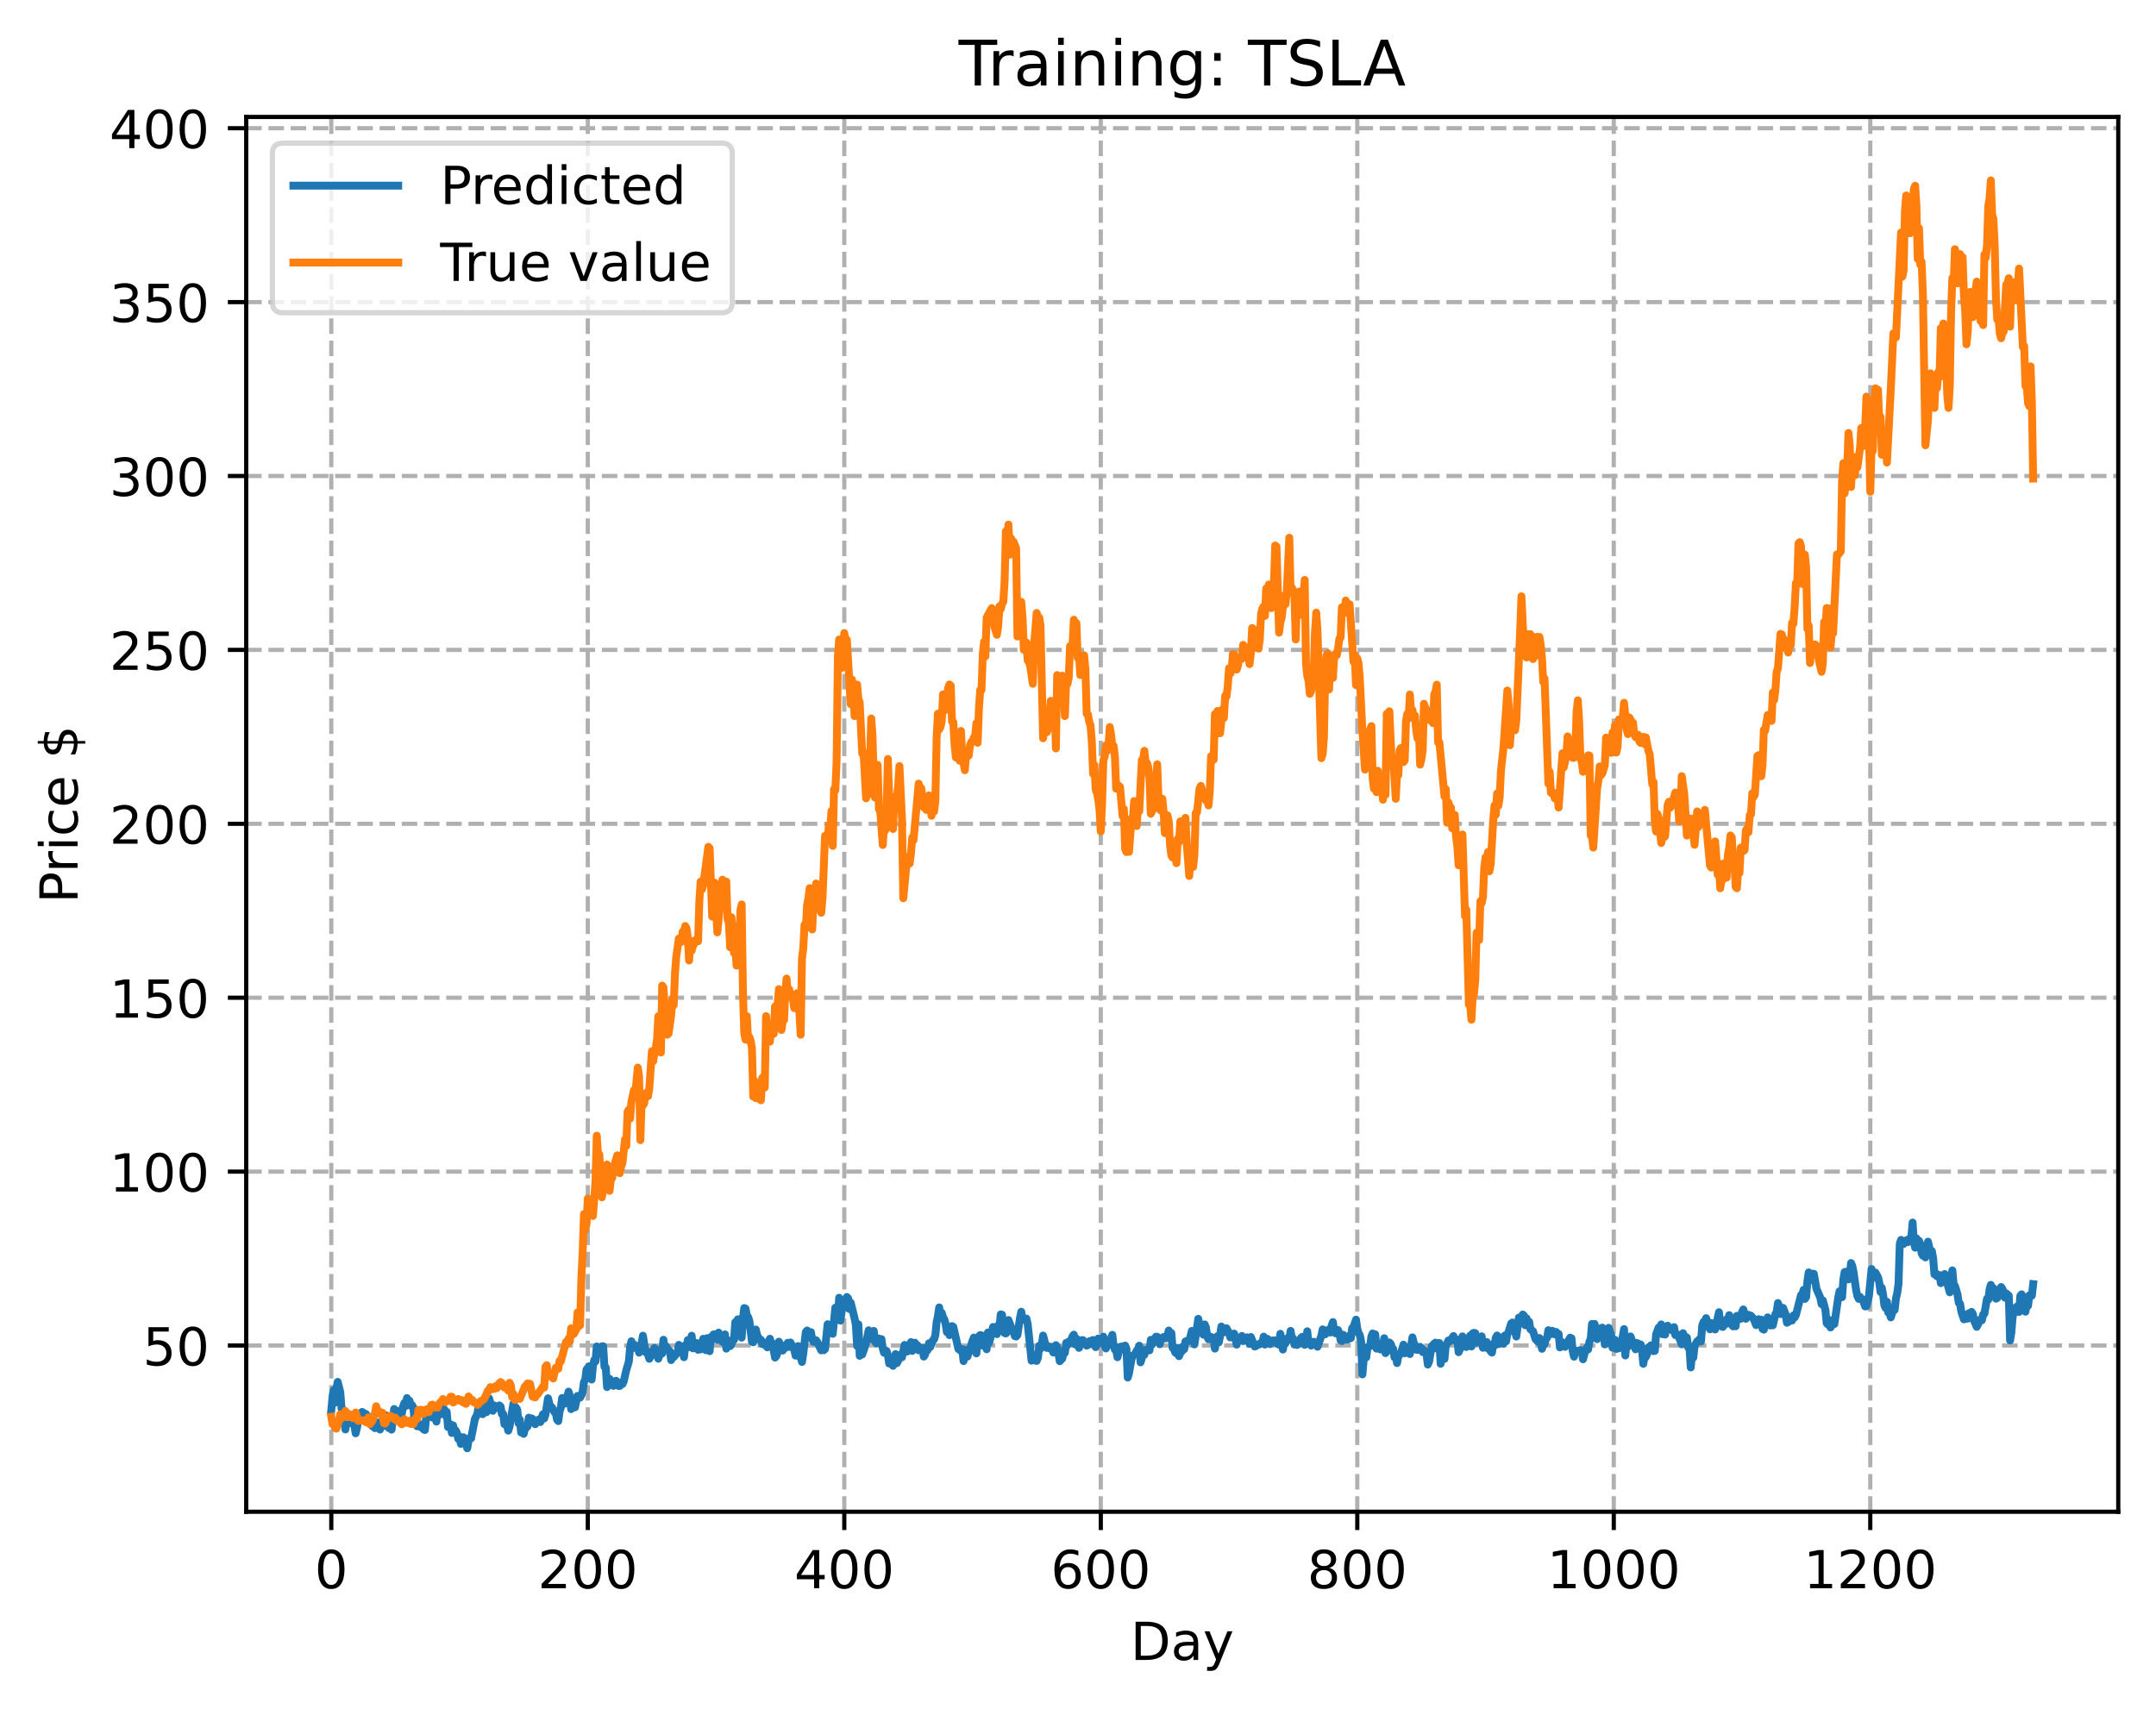 <?xml version="1.0" encoding="utf-8" standalone="no"?>
<!DOCTYPE svg PUBLIC "-//W3C//DTD SVG 1.1//EN"
  "http://www.w3.org/Graphics/SVG/1.1/DTD/svg11.dtd">
<!-- Created with matplotlib (https://matplotlib.org/) -->
<svg height="325.986pt" version="1.1" viewBox="0 0 411.286 325.986" width="411.286pt" xmlns="http://www.w3.org/2000/svg" xmlns:xlink="http://www.w3.org/1999/xlink">
 <defs>
  <style type="text/css">
*{stroke-linecap:butt;stroke-linejoin:round;}
  </style>
 </defs>
 <g id="figure_1">
  <g id="patch_1">
   <path d="M 0 325.986 
L 411.286 325.986 
L 411.286 0 
L 0 0 
z
" style="fill:#ffffff;"/>
  </g>
  <g id="axes_1">
   <g id="patch_2">
    <path d="M 46.966 288.43 
L 404.086 288.43 
L 404.086 22.318 
L 46.966 22.318 
z
" style="fill:#ffffff;"/>
   </g>
   <g id="matplotlib.axis_1">
    <g id="xtick_1">
     <g id="line2d_1">
      <path clip-path="url(#p8c0c25bb2a)" d="M 63.198 288.43 
L 63.198 22.318 
" style="fill:none;stroke:#b0b0b0;stroke-dasharray:2.96,1.28;stroke-dashoffset:0;stroke-width:0.8;"/>
     </g>
     <g id="line2d_2">
      <defs>
       <path d="M 0 0 
L 0 3.5 
" id="ma5356febfb" style="stroke:#000000;stroke-width:0.8;"/>
      </defs>
      <g>
       <use style="stroke:#000000;stroke-width:0.8;" x="63.198" xlink:href="#ma5356febfb" y="288.43"/>
      </g>
     </g>
     <g id="text_1">
      <!-- 0 -->
      <defs>
       <path d="M 31.781 66.406 
Q 24.172 66.406 20.328 58.906 
Q 16.5 51.422 16.5 36.375 
Q 16.5 21.391 20.328 13.891 
Q 24.172 6.391 31.781 6.391 
Q 39.453 6.391 43.281 13.891 
Q 47.125 21.391 47.125 36.375 
Q 47.125 51.422 43.281 58.906 
Q 39.453 66.406 31.781 66.406 
z
M 31.781 74.219 
Q 44.047 74.219 50.516 64.516 
Q 56.984 54.828 56.984 36.375 
Q 56.984 17.969 50.516 8.266 
Q 44.047 -1.422 31.781 -1.422 
Q 19.531 -1.422 13.062 8.266 
Q 6.594 17.969 6.594 36.375 
Q 6.594 54.828 13.062 64.516 
Q 19.531 74.219 31.781 74.219 
z
" id="DejaVuSans-48"/>
      </defs>
      <g transform="translate(60.017 303.029)scale(0.1 -0.1)">
       <use xlink:href="#DejaVuSans-48"/>
      </g>
     </g>
    </g>
    <g id="xtick_2">
     <g id="line2d_3">
      <path clip-path="url(#p8c0c25bb2a)" d="M 112.129 288.43 
L 112.129 22.318 
" style="fill:none;stroke:#b0b0b0;stroke-dasharray:2.96,1.28;stroke-dashoffset:0;stroke-width:0.8;"/>
     </g>
     <g id="line2d_4">
      <g>
       <use style="stroke:#000000;stroke-width:0.8;" x="112.129" xlink:href="#ma5356febfb" y="288.43"/>
      </g>
     </g>
     <g id="text_2">
      <!-- 200 -->
      <defs>
       <path d="M 19.188 8.297 
L 53.609 8.297 
L 53.609 0 
L 7.328 0 
L 7.328 8.297 
Q 12.938 14.109 22.625 23.891 
Q 32.328 33.688 34.812 36.531 
Q 39.547 41.844 41.422 45.531 
Q 43.312 49.219 43.312 52.781 
Q 43.312 58.594 39.234 62.25 
Q 35.156 65.922 28.609 65.922 
Q 23.969 65.922 18.812 64.312 
Q 13.672 62.703 7.812 59.422 
L 7.812 69.391 
Q 13.766 71.781 18.938 73 
Q 24.125 74.219 28.422 74.219 
Q 39.75 74.219 46.484 68.547 
Q 53.219 62.891 53.219 53.422 
Q 53.219 48.922 51.531 44.891 
Q 49.859 40.875 45.406 35.406 
Q 44.188 33.984 37.641 27.219 
Q 31.109 20.453 19.188 8.297 
z
" id="DejaVuSans-50"/>
      </defs>
      <g transform="translate(102.585 303.029)scale(0.1 -0.1)">
       <use xlink:href="#DejaVuSans-50"/>
       <use x="63.623" xlink:href="#DejaVuSans-48"/>
       <use x="127.246" xlink:href="#DejaVuSans-48"/>
      </g>
     </g>
    </g>
    <g id="xtick_3">
     <g id="line2d_5">
      <path clip-path="url(#p8c0c25bb2a)" d="M 161.06 288.43 
L 161.06 22.318 
" style="fill:none;stroke:#b0b0b0;stroke-dasharray:2.96,1.28;stroke-dashoffset:0;stroke-width:0.8;"/>
     </g>
     <g id="line2d_6">
      <g>
       <use style="stroke:#000000;stroke-width:0.8;" x="161.06" xlink:href="#ma5356febfb" y="288.43"/>
      </g>
     </g>
     <g id="text_3">
      <!-- 400 -->
      <defs>
       <path d="M 37.797 64.312 
L 12.891 25.391 
L 37.797 25.391 
z
M 35.203 72.906 
L 47.609 72.906 
L 47.609 25.391 
L 58.016 25.391 
L 58.016 17.188 
L 47.609 17.188 
L 47.609 0 
L 37.797 0 
L 37.797 17.188 
L 4.891 17.188 
L 4.891 26.703 
z
" id="DejaVuSans-52"/>
      </defs>
      <g transform="translate(151.516 303.029)scale(0.1 -0.1)">
       <use xlink:href="#DejaVuSans-52"/>
       <use x="63.623" xlink:href="#DejaVuSans-48"/>
       <use x="127.246" xlink:href="#DejaVuSans-48"/>
      </g>
     </g>
    </g>
    <g id="xtick_4">
     <g id="line2d_7">
      <path clip-path="url(#p8c0c25bb2a)" d="M 209.99 288.43 
L 209.99 22.318 
" style="fill:none;stroke:#b0b0b0;stroke-dasharray:2.96,1.28;stroke-dashoffset:0;stroke-width:0.8;"/>
     </g>
     <g id="line2d_8">
      <g>
       <use style="stroke:#000000;stroke-width:0.8;" x="209.99" xlink:href="#ma5356febfb" y="288.43"/>
      </g>
     </g>
     <g id="text_4">
      <!-- 600 -->
      <defs>
       <path d="M 33.016 40.375 
Q 26.375 40.375 22.484 35.828 
Q 18.609 31.297 18.609 23.391 
Q 18.609 15.531 22.484 10.953 
Q 26.375 6.391 33.016 6.391 
Q 39.656 6.391 43.531 10.953 
Q 47.406 15.531 47.406 23.391 
Q 47.406 31.297 43.531 35.828 
Q 39.656 40.375 33.016 40.375 
z
M 52.594 71.297 
L 52.594 62.312 
Q 48.875 64.062 45.094 64.984 
Q 41.312 65.922 37.594 65.922 
Q 27.828 65.922 22.672 59.328 
Q 17.531 52.734 16.797 39.406 
Q 19.672 43.656 24.016 45.922 
Q 28.375 48.188 33.594 48.188 
Q 44.578 48.188 50.953 41.516 
Q 57.328 34.859 57.328 23.391 
Q 57.328 12.156 50.688 5.359 
Q 44.047 -1.422 33.016 -1.422 
Q 20.359 -1.422 13.672 8.266 
Q 6.984 17.969 6.984 36.375 
Q 6.984 53.656 15.188 63.938 
Q 23.391 74.219 37.203 74.219 
Q 40.922 74.219 44.703 73.484 
Q 48.484 72.75 52.594 71.297 
z
" id="DejaVuSans-54"/>
      </defs>
      <g transform="translate(200.446 303.029)scale(0.1 -0.1)">
       <use xlink:href="#DejaVuSans-54"/>
       <use x="63.623" xlink:href="#DejaVuSans-48"/>
       <use x="127.246" xlink:href="#DejaVuSans-48"/>
      </g>
     </g>
    </g>
    <g id="xtick_5">
     <g id="line2d_9">
      <path clip-path="url(#p8c0c25bb2a)" d="M 258.921 288.43 
L 258.921 22.318 
" style="fill:none;stroke:#b0b0b0;stroke-dasharray:2.96,1.28;stroke-dashoffset:0;stroke-width:0.8;"/>
     </g>
     <g id="line2d_10">
      <g>
       <use style="stroke:#000000;stroke-width:0.8;" x="258.921" xlink:href="#ma5356febfb" y="288.43"/>
      </g>
     </g>
     <g id="text_5">
      <!-- 800 -->
      <defs>
       <path d="M 31.781 34.625 
Q 24.75 34.625 20.719 30.859 
Q 16.703 27.094 16.703 20.516 
Q 16.703 13.922 20.719 10.156 
Q 24.75 6.391 31.781 6.391 
Q 38.812 6.391 42.859 10.172 
Q 46.922 13.969 46.922 20.516 
Q 46.922 27.094 42.891 30.859 
Q 38.875 34.625 31.781 34.625 
z
M 21.922 38.812 
Q 15.578 40.375 12.031 44.719 
Q 8.5 49.078 8.5 55.328 
Q 8.5 64.062 14.719 69.141 
Q 20.953 74.219 31.781 74.219 
Q 42.672 74.219 48.875 69.141 
Q 55.078 64.062 55.078 55.328 
Q 55.078 49.078 51.531 44.719 
Q 48 40.375 41.703 38.812 
Q 48.828 37.156 52.797 32.312 
Q 56.781 27.484 56.781 20.516 
Q 56.781 9.906 50.312 4.234 
Q 43.844 -1.422 31.781 -1.422 
Q 19.734 -1.422 13.25 4.234 
Q 6.781 9.906 6.781 20.516 
Q 6.781 27.484 10.781 32.312 
Q 14.797 37.156 21.922 38.812 
z
M 18.312 54.391 
Q 18.312 48.734 21.844 45.562 
Q 25.391 42.391 31.781 42.391 
Q 38.141 42.391 41.719 45.562 
Q 45.312 48.734 45.312 54.391 
Q 45.312 60.062 41.719 63.234 
Q 38.141 66.406 31.781 66.406 
Q 25.391 66.406 21.844 63.234 
Q 18.312 60.062 18.312 54.391 
z
" id="DejaVuSans-56"/>
      </defs>
      <g transform="translate(249.377 303.029)scale(0.1 -0.1)">
       <use xlink:href="#DejaVuSans-56"/>
       <use x="63.623" xlink:href="#DejaVuSans-48"/>
       <use x="127.246" xlink:href="#DejaVuSans-48"/>
      </g>
     </g>
    </g>
    <g id="xtick_6">
     <g id="line2d_11">
      <path clip-path="url(#p8c0c25bb2a)" d="M 307.851 288.43 
L 307.851 22.318 
" style="fill:none;stroke:#b0b0b0;stroke-dasharray:2.96,1.28;stroke-dashoffset:0;stroke-width:0.8;"/>
     </g>
     <g id="line2d_12">
      <g>
       <use style="stroke:#000000;stroke-width:0.8;" x="307.851" xlink:href="#ma5356febfb" y="288.43"/>
      </g>
     </g>
     <g id="text_6">
      <!-- 1000 -->
      <defs>
       <path d="M 12.406 8.297 
L 28.516 8.297 
L 28.516 63.922 
L 10.984 60.406 
L 10.984 69.391 
L 28.422 72.906 
L 38.281 72.906 
L 38.281 8.297 
L 54.391 8.297 
L 54.391 0 
L 12.406 0 
z
" id="DejaVuSans-49"/>
      </defs>
      <g transform="translate(295.126 303.029)scale(0.1 -0.1)">
       <use xlink:href="#DejaVuSans-49"/>
       <use x="63.623" xlink:href="#DejaVuSans-48"/>
       <use x="127.246" xlink:href="#DejaVuSans-48"/>
       <use x="190.869" xlink:href="#DejaVuSans-48"/>
      </g>
     </g>
    </g>
    <g id="xtick_7">
     <g id="line2d_13">
      <path clip-path="url(#p8c0c25bb2a)" d="M 356.782 288.43 
L 356.782 22.318 
" style="fill:none;stroke:#b0b0b0;stroke-dasharray:2.96,1.28;stroke-dashoffset:0;stroke-width:0.8;"/>
     </g>
     <g id="line2d_14">
      <g>
       <use style="stroke:#000000;stroke-width:0.8;" x="356.782" xlink:href="#ma5356febfb" y="288.43"/>
      </g>
     </g>
     <g id="text_7">
      <!-- 1200 -->
      <g transform="translate(344.057 303.029)scale(0.1 -0.1)">
       <use xlink:href="#DejaVuSans-49"/>
       <use x="63.623" xlink:href="#DejaVuSans-50"/>
       <use x="127.246" xlink:href="#DejaVuSans-48"/>
       <use x="190.869" xlink:href="#DejaVuSans-48"/>
      </g>
     </g>
    </g>
    <g id="text_8">
     <!-- Day -->
     <defs>
      <path d="M 19.672 64.797 
L 19.672 8.109 
L 31.594 8.109 
Q 46.688 8.109 53.688 14.938 
Q 60.688 21.781 60.688 36.531 
Q 60.688 51.172 53.688 57.984 
Q 46.688 64.797 31.594 64.797 
z
M 9.812 72.906 
L 30.078 72.906 
Q 51.266 72.906 61.172 64.094 
Q 71.094 55.281 71.094 36.531 
Q 71.094 17.672 61.125 8.828 
Q 51.172 0 30.078 0 
L 9.812 0 
z
" id="DejaVuSans-68"/>
      <path d="M 34.281 27.484 
Q 23.391 27.484 19.188 25 
Q 14.984 22.516 14.984 16.5 
Q 14.984 11.719 18.141 8.906 
Q 21.297 6.109 26.703 6.109 
Q 34.188 6.109 38.703 11.406 
Q 43.219 16.703 43.219 25.484 
L 43.219 27.484 
z
M 52.203 31.203 
L 52.203 0 
L 43.219 0 
L 43.219 8.297 
Q 40.141 3.328 35.547 0.953 
Q 30.953 -1.422 24.312 -1.422 
Q 15.922 -1.422 10.953 3.297 
Q 6 8.016 6 15.922 
Q 6 25.141 12.172 29.828 
Q 18.359 34.516 30.609 34.516 
L 43.219 34.516 
L 43.219 35.406 
Q 43.219 41.609 39.141 45 
Q 35.062 48.391 27.688 48.391 
Q 23 48.391 18.547 47.266 
Q 14.109 46.141 10.016 43.891 
L 10.016 52.203 
Q 14.938 54.109 19.578 55.047 
Q 24.219 56 28.609 56 
Q 40.484 56 46.344 49.844 
Q 52.203 43.703 52.203 31.203 
z
" id="DejaVuSans-97"/>
      <path d="M 32.172 -5.078 
Q 28.375 -14.844 24.75 -17.812 
Q 21.141 -20.797 15.094 -20.797 
L 7.906 -20.797 
L 7.906 -13.281 
L 13.188 -13.281 
Q 16.891 -13.281 18.938 -11.516 
Q 21 -9.766 23.484 -3.219 
L 25.094 0.875 
L 2.984 54.688 
L 12.5 54.688 
L 29.594 11.922 
L 46.688 54.688 
L 56.203 54.688 
z
" id="DejaVuSans-121"/>
     </defs>
     <g transform="translate(215.652 316.707)scale(0.1 -0.1)">
      <use xlink:href="#DejaVuSans-68"/>
      <use x="77.002" xlink:href="#DejaVuSans-97"/>
      <use x="138.281" xlink:href="#DejaVuSans-121"/>
     </g>
    </g>
   </g>
   <g id="matplotlib.axis_2">
    <g id="ytick_1">
     <g id="line2d_15">
      <path clip-path="url(#p8c0c25bb2a)" d="M 46.966 256.715 
L 404.086 256.715 
" style="fill:none;stroke:#b0b0b0;stroke-dasharray:2.96,1.28;stroke-dashoffset:0;stroke-width:0.8;"/>
     </g>
     <g id="line2d_16">
      <defs>
       <path d="M 0 0 
L -3.5 0 
" id="me058450e51" style="stroke:#000000;stroke-width:0.8;"/>
      </defs>
      <g>
       <use style="stroke:#000000;stroke-width:0.8;" x="46.966" xlink:href="#me058450e51" y="256.715"/>
      </g>
     </g>
     <g id="text_9">
      <!-- 50 -->
      <defs>
       <path d="M 10.797 72.906 
L 49.516 72.906 
L 49.516 64.594 
L 19.828 64.594 
L 19.828 46.734 
Q 21.969 47.469 24.109 47.828 
Q 26.266 48.188 28.422 48.188 
Q 40.625 48.188 47.75 41.5 
Q 54.891 34.812 54.891 23.391 
Q 54.891 11.625 47.562 5.094 
Q 40.234 -1.422 26.906 -1.422 
Q 22.312 -1.422 17.547 -0.641 
Q 12.797 0.141 7.719 1.703 
L 7.719 11.625 
Q 12.109 9.234 16.797 8.062 
Q 21.484 6.891 26.703 6.891 
Q 35.156 6.891 40.078 11.328 
Q 45.016 15.766 45.016 23.391 
Q 45.016 31 40.078 35.438 
Q 35.156 39.891 26.703 39.891 
Q 22.75 39.891 18.812 39.016 
Q 14.891 38.141 10.797 36.281 
z
" id="DejaVuSans-53"/>
      </defs>
      <g transform="translate(27.241 260.514)scale(0.1 -0.1)">
       <use xlink:href="#DejaVuSans-53"/>
       <use x="63.623" xlink:href="#DejaVuSans-48"/>
      </g>
     </g>
    </g>
    <g id="ytick_2">
     <g id="line2d_17">
      <path clip-path="url(#p8c0c25bb2a)" d="M 46.966 223.536 
L 404.086 223.536 
" style="fill:none;stroke:#b0b0b0;stroke-dasharray:2.96,1.28;stroke-dashoffset:0;stroke-width:0.8;"/>
     </g>
     <g id="line2d_18">
      <g>
       <use style="stroke:#000000;stroke-width:0.8;" x="46.966" xlink:href="#me058450e51" y="223.536"/>
      </g>
     </g>
     <g id="text_10">
      <!-- 100 -->
      <g transform="translate(20.878 227.335)scale(0.1 -0.1)">
       <use xlink:href="#DejaVuSans-49"/>
       <use x="63.623" xlink:href="#DejaVuSans-48"/>
       <use x="127.246" xlink:href="#DejaVuSans-48"/>
      </g>
     </g>
    </g>
    <g id="ytick_3">
     <g id="line2d_19">
      <path clip-path="url(#p8c0c25bb2a)" d="M 46.966 190.357 
L 404.086 190.357 
" style="fill:none;stroke:#b0b0b0;stroke-dasharray:2.96,1.28;stroke-dashoffset:0;stroke-width:0.8;"/>
     </g>
     <g id="line2d_20">
      <g>
       <use style="stroke:#000000;stroke-width:0.8;" x="46.966" xlink:href="#me058450e51" y="190.357"/>
      </g>
     </g>
     <g id="text_11">
      <!-- 150 -->
      <g transform="translate(20.878 194.156)scale(0.1 -0.1)">
       <use xlink:href="#DejaVuSans-49"/>
       <use x="63.623" xlink:href="#DejaVuSans-53"/>
       <use x="127.246" xlink:href="#DejaVuSans-48"/>
      </g>
     </g>
    </g>
    <g id="ytick_4">
     <g id="line2d_21">
      <path clip-path="url(#p8c0c25bb2a)" d="M 46.966 157.177 
L 404.086 157.177 
" style="fill:none;stroke:#b0b0b0;stroke-dasharray:2.96,1.28;stroke-dashoffset:0;stroke-width:0.8;"/>
     </g>
     <g id="line2d_22">
      <g>
       <use style="stroke:#000000;stroke-width:0.8;" x="46.966" xlink:href="#me058450e51" y="157.177"/>
      </g>
     </g>
     <g id="text_12">
      <!-- 200 -->
      <g transform="translate(20.878 160.977)scale(0.1 -0.1)">
       <use xlink:href="#DejaVuSans-50"/>
       <use x="63.623" xlink:href="#DejaVuSans-48"/>
       <use x="127.246" xlink:href="#DejaVuSans-48"/>
      </g>
     </g>
    </g>
    <g id="ytick_5">
     <g id="line2d_23">
      <path clip-path="url(#p8c0c25bb2a)" d="M 46.966 123.998 
L 404.086 123.998 
" style="fill:none;stroke:#b0b0b0;stroke-dasharray:2.96,1.28;stroke-dashoffset:0;stroke-width:0.8;"/>
     </g>
     <g id="line2d_24">
      <g>
       <use style="stroke:#000000;stroke-width:0.8;" x="46.966" xlink:href="#me058450e51" y="123.998"/>
      </g>
     </g>
     <g id="text_13">
      <!-- 250 -->
      <g transform="translate(20.878 127.797)scale(0.1 -0.1)">
       <use xlink:href="#DejaVuSans-50"/>
       <use x="63.623" xlink:href="#DejaVuSans-53"/>
       <use x="127.246" xlink:href="#DejaVuSans-48"/>
      </g>
     </g>
    </g>
    <g id="ytick_6">
     <g id="line2d_25">
      <path clip-path="url(#p8c0c25bb2a)" d="M 46.966 90.819 
L 404.086 90.819 
" style="fill:none;stroke:#b0b0b0;stroke-dasharray:2.96,1.28;stroke-dashoffset:0;stroke-width:0.8;"/>
     </g>
     <g id="line2d_26">
      <g>
       <use style="stroke:#000000;stroke-width:0.8;" x="46.966" xlink:href="#me058450e51" y="90.819"/>
      </g>
     </g>
     <g id="text_14">
      <!-- 300 -->
      <defs>
       <path d="M 40.578 39.312 
Q 47.656 37.797 51.625 33 
Q 55.609 28.219 55.609 21.188 
Q 55.609 10.406 48.188 4.484 
Q 40.766 -1.422 27.094 -1.422 
Q 22.516 -1.422 17.656 -0.516 
Q 12.797 0.391 7.625 2.203 
L 7.625 11.719 
Q 11.719 9.328 16.594 8.109 
Q 21.484 6.891 26.812 6.891 
Q 36.078 6.891 40.938 10.547 
Q 45.797 14.203 45.797 21.188 
Q 45.797 27.641 41.281 31.266 
Q 36.766 34.906 28.719 34.906 
L 20.219 34.906 
L 20.219 43.016 
L 29.109 43.016 
Q 36.375 43.016 40.234 45.922 
Q 44.094 48.828 44.094 54.297 
Q 44.094 59.906 40.109 62.906 
Q 36.141 65.922 28.719 65.922 
Q 24.656 65.922 20.016 65.031 
Q 15.375 64.156 9.812 62.312 
L 9.812 71.094 
Q 15.438 72.656 20.344 73.438 
Q 25.25 74.219 29.594 74.219 
Q 40.828 74.219 47.359 69.109 
Q 53.906 64.016 53.906 55.328 
Q 53.906 49.266 50.438 45.094 
Q 46.969 40.922 40.578 39.312 
z
" id="DejaVuSans-51"/>
      </defs>
      <g transform="translate(20.878 94.618)scale(0.1 -0.1)">
       <use xlink:href="#DejaVuSans-51"/>
       <use x="63.623" xlink:href="#DejaVuSans-48"/>
       <use x="127.246" xlink:href="#DejaVuSans-48"/>
      </g>
     </g>
    </g>
    <g id="ytick_7">
     <g id="line2d_27">
      <path clip-path="url(#p8c0c25bb2a)" d="M 46.966 57.64 
L 404.086 57.64 
" style="fill:none;stroke:#b0b0b0;stroke-dasharray:2.96,1.28;stroke-dashoffset:0;stroke-width:0.8;"/>
     </g>
     <g id="line2d_28">
      <g>
       <use style="stroke:#000000;stroke-width:0.8;" x="46.966" xlink:href="#me058450e51" y="57.64"/>
      </g>
     </g>
     <g id="text_15">
      <!-- 350 -->
      <g transform="translate(20.878 61.439)scale(0.1 -0.1)">
       <use xlink:href="#DejaVuSans-51"/>
       <use x="63.623" xlink:href="#DejaVuSans-53"/>
       <use x="127.246" xlink:href="#DejaVuSans-48"/>
      </g>
     </g>
    </g>
    <g id="ytick_8">
     <g id="line2d_29">
      <path clip-path="url(#p8c0c25bb2a)" d="M 46.966 24.46 
L 404.086 24.46 
" style="fill:none;stroke:#b0b0b0;stroke-dasharray:2.96,1.28;stroke-dashoffset:0;stroke-width:0.8;"/>
     </g>
     <g id="line2d_30">
      <g>
       <use style="stroke:#000000;stroke-width:0.8;" x="46.966" xlink:href="#me058450e51" y="24.46"/>
      </g>
     </g>
     <g id="text_16">
      <!-- 400 -->
      <g transform="translate(20.878 28.26)scale(0.1 -0.1)">
       <use xlink:href="#DejaVuSans-52"/>
       <use x="63.623" xlink:href="#DejaVuSans-48"/>
       <use x="127.246" xlink:href="#DejaVuSans-48"/>
      </g>
     </g>
    </g>
    <g id="text_17">
     <!-- Price $ -->
     <defs>
      <path d="M 19.672 64.797 
L 19.672 37.406 
L 32.078 37.406 
Q 38.969 37.406 42.719 40.969 
Q 46.484 44.531 46.484 51.125 
Q 46.484 57.672 42.719 61.234 
Q 38.969 64.797 32.078 64.797 
z
M 9.812 72.906 
L 32.078 72.906 
Q 44.344 72.906 50.609 67.359 
Q 56.891 61.812 56.891 51.125 
Q 56.891 40.328 50.609 34.812 
Q 44.344 29.297 32.078 29.297 
L 19.672 29.297 
L 19.672 0 
L 9.812 0 
z
" id="DejaVuSans-80"/>
      <path d="M 41.109 46.297 
Q 39.594 47.172 37.812 47.578 
Q 36.031 48 33.891 48 
Q 26.266 48 22.188 43.047 
Q 18.109 38.094 18.109 28.812 
L 18.109 0 
L 9.078 0 
L 9.078 54.688 
L 18.109 54.688 
L 18.109 46.188 
Q 20.953 51.172 25.484 53.578 
Q 30.031 56 36.531 56 
Q 37.453 56 38.578 55.875 
Q 39.703 55.766 41.062 55.516 
z
" id="DejaVuSans-114"/>
      <path d="M 9.422 54.688 
L 18.406 54.688 
L 18.406 0 
L 9.422 0 
z
M 9.422 75.984 
L 18.406 75.984 
L 18.406 64.594 
L 9.422 64.594 
z
" id="DejaVuSans-105"/>
      <path d="M 48.781 52.594 
L 48.781 44.188 
Q 44.969 46.297 41.141 47.344 
Q 37.312 48.391 33.406 48.391 
Q 24.656 48.391 19.812 42.844 
Q 14.984 37.312 14.984 27.297 
Q 14.984 17.281 19.812 11.734 
Q 24.656 6.203 33.406 6.203 
Q 37.312 6.203 41.141 7.25 
Q 44.969 8.297 48.781 10.406 
L 48.781 2.094 
Q 45.016 0.344 40.984 -0.531 
Q 36.969 -1.422 32.422 -1.422 
Q 20.062 -1.422 12.781 6.344 
Q 5.516 14.109 5.516 27.297 
Q 5.516 40.672 12.859 48.328 
Q 20.219 56 33.016 56 
Q 37.156 56 41.109 55.141 
Q 45.062 54.297 48.781 52.594 
z
" id="DejaVuSans-99"/>
      <path d="M 56.203 29.594 
L 56.203 25.203 
L 14.891 25.203 
Q 15.484 15.922 20.484 11.062 
Q 25.484 6.203 34.422 6.203 
Q 39.594 6.203 44.453 7.469 
Q 49.312 8.734 54.109 11.281 
L 54.109 2.781 
Q 49.266 0.734 44.188 -0.344 
Q 39.109 -1.422 33.891 -1.422 
Q 20.797 -1.422 13.156 6.188 
Q 5.516 13.812 5.516 26.812 
Q 5.516 40.234 12.766 48.109 
Q 20.016 56 32.328 56 
Q 43.359 56 49.781 48.891 
Q 56.203 41.797 56.203 29.594 
z
M 47.219 32.234 
Q 47.125 39.594 43.094 43.984 
Q 39.062 48.391 32.422 48.391 
Q 24.906 48.391 20.391 44.141 
Q 15.875 39.891 15.188 32.172 
z
" id="DejaVuSans-101"/>
      <path id="DejaVuSans-32"/>
      <path d="M 33.797 -14.703 
L 28.906 -14.703 
L 28.859 0 
Q 23.734 0.094 18.609 1.188 
Q 13.484 2.297 8.297 4.5 
L 8.297 13.281 
Q 13.281 10.156 18.375 8.562 
Q 23.484 6.984 28.906 6.938 
L 28.906 29.203 
Q 18.109 30.953 13.203 35.156 
Q 8.297 39.359 8.297 46.688 
Q 8.297 54.641 13.625 59.219 
Q 18.953 63.812 28.906 64.5 
L 28.906 75.984 
L 33.797 75.984 
L 33.797 64.656 
Q 38.328 64.453 42.578 63.688 
Q 46.828 62.938 50.875 61.625 
L 50.875 53.078 
Q 46.828 55.125 42.547 56.25 
Q 38.281 57.375 33.797 57.562 
L 33.797 36.719 
Q 44.875 35.016 50.094 30.609 
Q 55.328 26.219 55.328 18.609 
Q 55.328 10.359 49.781 5.594 
Q 44.234 0.828 33.797 0.094 
z
M 28.906 37.594 
L 28.906 57.625 
Q 23.25 56.984 20.266 54.391 
Q 17.281 51.812 17.281 47.516 
Q 17.281 43.312 20.031 40.969 
Q 22.797 38.625 28.906 37.594 
z
M 33.797 28.219 
L 33.797 7.078 
Q 39.984 7.906 43.141 10.594 
Q 46.297 13.281 46.297 17.672 
Q 46.297 21.969 43.281 24.5 
Q 40.281 27.047 33.797 28.219 
z
" id="DejaVuSans-36"/>
     </defs>
     <g transform="translate(14.798 172.342)rotate(-90)scale(0.1 -0.1)">
      <use xlink:href="#DejaVuSans-80"/>
      <use x="58.553" xlink:href="#DejaVuSans-114"/>
      <use x="99.666" xlink:href="#DejaVuSans-105"/>
      <use x="127.449" xlink:href="#DejaVuSans-99"/>
      <use x="182.43" xlink:href="#DejaVuSans-101"/>
      <use x="243.953" xlink:href="#DejaVuSans-32"/>
      <use x="275.74" xlink:href="#DejaVuSans-36"/>
     </g>
    </g>
   </g>
   <g id="line2d_31">
    <path clip-path="url(#p8c0c25bb2a)" d="M 63.198 269.057 
L 63.443 266.373 
L 63.688 265.224 
L 63.932 267.619 
L 64.177 264.858 
L 64.422 263.655 
L 64.911 265.615 
L 65.156 268.762 
L 65.4 268.939 
L 65.645 270.115 
L 65.89 272.736 
L 66.134 270.932 
L 66.379 270.572 
L 66.623 271.545 
L 66.868 270.611 
L 67.113 271.174 
L 67.357 271.36 
L 67.602 271.962 
L 67.847 273.465 
L 68.091 272.471 
L 68.336 270.967 
L 68.581 270.785 
L 68.825 269.631 
L 69.07 269.393 
L 69.315 269.522 
L 69.559 270.337 
L 69.804 269.783 
L 70.049 270.179 
L 70.783 270.53 
L 71.027 272.1 
L 71.272 270.986 
L 71.517 272.483 
L 71.761 271.414 
L 72.006 272.049 
L 72.251 271.399 
L 72.495 272.749 
L 72.984 271.555 
L 73.229 272.05 
L 73.474 271.723 
L 73.718 270.065 
L 74.208 272.488 
L 74.452 272.431 
L 74.697 272.763 
L 75.186 268.831 
L 75.431 269.278 
L 75.676 270.718 
L 75.92 270.506 
L 76.165 269.175 
L 76.41 270.176 
L 76.654 269.698 
L 76.899 268.338 
L 77.144 267.676 
L 77.388 268.272 
L 77.633 266.745 
L 77.878 267.955 
L 78.122 267.242 
L 78.367 268.196 
L 78.611 268.097 
L 78.856 268.546 
L 79.101 271.178 
L 79.345 271.834 
L 79.59 272.131 
L 79.835 271.522 
L 80.079 272.147 
L 80.569 272.449 
L 80.813 272.726 
L 81.058 272.834 
L 81.303 270.398 
L 81.792 268.789 
L 82.037 269.734 
L 82.281 269.462 
L 82.526 270.483 
L 83.015 269.943 
L 83.26 271.232 
L 83.505 268.753 
L 83.749 269.979 
L 83.994 268.433 
L 84.239 267.695 
L 84.483 268.91 
L 84.728 268.862 
L 84.972 270.079 
L 85.217 269.377 
L 85.462 272.273 
L 85.951 271.749 
L 86.196 273.404 
L 86.44 271.963 
L 86.685 273.084 
L 86.93 272.911 
L 87.174 273.424 
L 87.419 274.534 
L 87.664 274.079 
L 87.908 275.488 
L 88.153 274.592 
L 88.398 274.216 
L 88.642 275.433 
L 88.887 275.247 
L 89.132 276.334 
L 89.376 274.889 
L 89.621 274.321 
L 89.866 274.427 
L 90.599 270.693 
L 90.844 270.269 
L 91.089 269.608 
L 91.333 268.06 
L 91.578 269.229 
L 91.823 268.739 
L 92.067 269.819 
L 92.312 268.616 
L 92.557 268.68 
L 92.801 269.444 
L 93.291 266.788 
L 94.025 269.174 
L 94.269 268.149 
L 94.514 268.671 
L 94.759 268.483 
L 95.003 268.606 
L 95.248 268.144 
L 95.493 268.352 
L 95.737 269.786 
L 95.982 269.758 
L 96.227 271.73 
L 96.471 270.884 
L 96.96 272.96 
L 97.205 272.182 
L 97.939 267.798 
L 98.184 268.704 
L 98.428 268.55 
L 98.673 268.981 
L 98.918 271.55 
L 99.162 270.86 
L 99.407 273.307 
L 99.652 272.258 
L 99.896 273.57 
L 100.141 272.613 
L 100.63 272.167 
L 100.875 270.48 
L 101.12 270.696 
L 101.364 270.603 
L 101.609 270.74 
L 101.854 271.423 
L 102.098 271.735 
L 102.343 271.222 
L 102.587 271.182 
L 102.832 270.804 
L 103.077 271.323 
L 103.566 269.843 
L 103.811 270.641 
L 104.055 269.887 
L 104.545 266.788 
L 105.034 268.709 
L 105.279 268.498 
L 105.768 269.429 
L 106.013 269.436 
L 106.257 270.845 
L 106.502 271.138 
L 106.747 269.296 
L 106.991 268.532 
L 107.236 266.726 
L 107.725 267.813 
L 107.97 267.295 
L 108.459 265.518 
L 108.704 266.259 
L 108.948 268.85 
L 109.438 268.048 
L 109.682 268.515 
L 110.172 266.333 
L 110.416 266.667 
L 110.661 266.66 
L 110.906 266.214 
L 111.15 265.507 
L 111.395 263.684 
L 111.64 263.239 
L 111.884 261.305 
L 112.374 260.68 
L 112.618 261.316 
L 112.863 263.212 
L 113.108 260.684 
L 113.352 259.516 
L 113.597 259.745 
L 113.842 256.899 
L 114.086 258.209 
L 114.331 257.379 
L 114.575 257.631 
L 114.82 256.876 
L 115.065 256.862 
L 115.309 260.781 
L 115.554 260.916 
L 115.799 264.645 
L 116.043 263.36 
L 116.288 263.065 
L 116.533 263.8 
L 116.777 263.719 
L 117.022 264.416 
L 117.267 263.604 
L 117.511 263.441 
L 117.756 263.68 
L 118.001 264.435 
L 118.245 264.425 
L 118.49 263.778 
L 118.735 264.073 
L 118.979 263.581 
L 119.469 261.425 
L 119.958 259.772 
L 120.203 257.015 
L 120.447 255.897 
L 120.692 257.231 
L 120.936 256.513 
L 121.426 257.079 
L 121.67 256.782 
L 121.915 258.075 
L 122.16 256.661 
L 122.404 256.269 
L 122.649 254.843 
L 123.138 257.98 
L 123.383 257.744 
L 123.872 259.254 
L 124.851 257.181 
L 125.096 257.403 
L 125.34 258.605 
L 125.585 259.237 
L 125.83 258.473 
L 126.319 258.235 
L 126.563 255.617 
L 126.808 257.512 
L 127.053 256.849 
L 127.542 257.639 
L 127.787 257.798 
L 128.031 259.497 
L 128.276 258.789 
L 128.521 258.923 
L 129.255 258.041 
L 129.499 256.592 
L 129.744 257.628 
L 129.989 257.609 
L 130.233 257.359 
L 130.478 258.952 
L 130.723 256.673 
L 130.967 256.876 
L 131.212 255.674 
L 131.457 256.657 
L 131.701 257.05 
L 131.946 254.849 
L 132.191 257.258 
L 132.435 256.434 
L 132.68 256.892 
L 132.924 256.25 
L 133.169 257.541 
L 133.414 257.431 
L 133.658 257.453 
L 134.148 255.431 
L 134.392 256.278 
L 134.637 257.604 
L 134.882 255.314 
L 135.126 255.965 
L 135.371 257.795 
L 135.616 255.089 
L 135.86 255.6 
L 136.105 254.603 
L 136.594 254.594 
L 136.839 255.61 
L 137.084 254.257 
L 137.328 255.486 
L 137.573 255.617 
L 137.818 256.02 
L 138.062 254.996 
L 138.307 254.597 
L 138.551 257.316 
L 139.041 255.788 
L 139.285 256.827 
L 139.53 256.583 
L 139.775 255.639 
L 140.019 255.632 
L 140.264 252.262 
L 140.509 252.153 
L 140.753 251.708 
L 141.243 254.797 
L 141.487 255.218 
L 141.732 251.46 
L 141.977 249.563 
L 142.221 249.679 
L 142.466 250.91 
L 142.711 251.284 
L 142.955 252.032 
L 143.445 255.986 
L 143.689 256.103 
L 144.178 253.663 
L 144.423 254.724 
L 144.912 255.616 
L 145.157 255.62 
L 145.402 256.426 
L 145.646 256.082 
L 145.891 256.626 
L 146.136 256.647 
L 146.38 257.075 
L 146.87 255.424 
L 147.114 256.276 
L 147.359 256.316 
L 147.848 259.018 
L 148.093 258.757 
L 148.338 258.071 
L 148.582 255.983 
L 149.316 257.683 
L 149.561 256.859 
L 149.806 257.186 
L 150.05 256.496 
L 150.295 256.191 
L 150.539 256.977 
L 150.784 256.139 
L 151.518 257.521 
L 151.763 258.644 
L 152.007 258.232 
L 152.252 256.819 
L 152.497 258.831 
L 152.741 258.99 
L 152.986 259.853 
L 153.231 258.306 
L 153.72 254.147 
L 153.965 253.851 
L 154.209 254.489 
L 154.454 254.505 
L 154.699 254.167 
L 154.943 255.516 
L 155.188 256.011 
L 155.433 255.93 
L 155.677 255.715 
L 155.922 256.057 
L 156.656 257.635 
L 156.9 257.444 
L 157.145 257.618 
L 157.39 257.386 
L 157.879 252.649 
L 158.124 254.215 
L 158.368 253.788 
L 158.858 254.478 
L 159.347 249.499 
L 159.592 249.933 
L 159.836 251.475 
L 160.081 247.606 
L 160.326 251.975 
L 160.815 248.355 
L 161.06 248.442 
L 161.304 249.252 
L 161.549 247.461 
L 161.794 247.714 
L 162.038 249.749 
L 162.283 248.528 
L 163.017 251.521 
L 163.261 252.776 
L 163.506 256.815 
L 163.751 252.669 
L 163.995 258.681 
L 164.24 257.752 
L 164.485 258.426 
L 165.219 256.248 
L 165.708 253.807 
L 166.197 254.462 
L 166.442 255.578 
L 166.687 253.936 
L 166.931 256.001 
L 167.176 256.305 
L 167.421 256.161 
L 167.665 255.382 
L 167.91 256.209 
L 168.154 255.5 
L 168.399 257.293 
L 168.644 258.101 
L 168.888 257.613 
L 169.133 257.773 
L 169.378 258.562 
L 169.622 260.157 
L 169.867 259.726 
L 170.112 260.027 
L 170.356 260.597 
L 170.601 259.998 
L 170.846 258.35 
L 171.09 260.079 
L 171.58 259.177 
L 171.824 258.462 
L 172.069 258.963 
L 172.558 256.603 
L 172.803 256.929 
L 173.048 257.866 
L 173.292 257.491 
L 173.537 256.537 
L 173.782 256.065 
L 174.026 257.745 
L 174.271 256.306 
L 174.515 256.181 
L 174.76 257.129 
L 175.005 256.646 
L 175.249 257.63 
L 175.983 257.195 
L 176.228 258.83 
L 176.473 258.442 
L 176.717 257.154 
L 176.962 257.595 
L 177.207 256.289 
L 177.451 257.008 
L 177.941 255.74 
L 178.185 255.538 
L 178.43 254.754 
L 178.675 252.251 
L 178.919 251.129 
L 179.164 249.444 
L 179.409 251.028 
L 179.653 250.486 
L 179.898 251.311 
L 180.142 251.735 
L 180.387 252.589 
L 180.632 254.159 
L 180.876 253.694 
L 181.121 254.735 
L 181.61 253.006 
L 181.855 253.153 
L 182.834 257.398 
L 183.078 257.508 
L 183.323 257.77 
L 183.568 257.387 
L 183.812 259.688 
L 184.057 257.515 
L 184.302 258.864 
L 184.546 258.837 
L 185.525 255.817 
L 185.77 255.197 
L 186.014 257.226 
L 186.259 258.218 
L 186.503 255.495 
L 186.748 254.958 
L 186.993 254.717 
L 187.237 254.77 
L 187.482 256.736 
L 187.727 255.378 
L 187.971 254.988 
L 188.216 257.433 
L 188.461 254.229 
L 188.705 256.184 
L 189.439 253.179 
L 189.684 253.371 
L 190.173 254.547 
L 190.418 252.866 
L 190.663 253.199 
L 190.907 250.775 
L 191.152 250.836 
L 191.397 253.625 
L 191.641 254.35 
L 191.886 254.414 
L 192.13 254.138 
L 192.375 251.851 
L 193.109 253.809 
L 193.354 254.136 
L 193.598 254.924 
L 193.843 255.005 
L 194.088 254.71 
L 194.577 251.447 
L 194.822 250.272 
L 195.066 251.815 
L 195.311 251.463 
L 195.556 251.767 
L 195.8 251.576 
L 196.045 252.614 
L 196.534 257.193 
L 196.779 259.613 
L 197.024 259.067 
L 197.268 258.799 
L 197.513 259.581 
L 197.758 259.658 
L 198.002 259.049 
L 198.247 256.754 
L 198.491 257.325 
L 198.736 256.514 
L 198.981 254.813 
L 199.47 256.674 
L 199.715 257.179 
L 199.959 256.858 
L 200.204 257.251 
L 200.449 256.95 
L 200.938 258.054 
L 201.427 256.646 
L 201.672 257 
L 202.161 259.709 
L 202.651 259.192 
L 202.895 258.09 
L 203.14 258.126 
L 203.385 256.228 
L 203.629 256.648 
L 203.874 255.975 
L 204.118 256.231 
L 204.608 254.94 
L 204.852 254.644 
L 205.097 256.508 
L 205.342 255.399 
L 205.586 255.831 
L 205.831 257.171 
L 206.32 255.704 
L 206.565 255.672 
L 207.299 256.745 
L 207.544 256.627 
L 207.788 255.91 
L 208.033 256.455 
L 208.278 255.741 
L 208.522 255.671 
L 209.012 257.029 
L 209.256 256.552 
L 209.501 255.382 
L 209.99 256.19 
L 210.235 255.923 
L 210.479 255.027 
L 210.724 256.738 
L 210.969 257.277 
L 211.458 255.909 
L 211.703 255.728 
L 211.947 255.346 
L 212.192 254.676 
L 212.437 256.76 
L 212.681 257.516 
L 212.926 257.603 
L 213.171 258.955 
L 213.66 256.978 
L 213.905 256.914 
L 214.149 257.09 
L 214.394 256.82 
L 214.639 256.733 
L 214.883 257.299 
L 215.128 262.825 
L 215.373 261.999 
L 215.862 259.266 
L 216.106 258.625 
L 216.596 258.28 
L 216.84 257.683 
L 217.085 257.405 
L 217.33 256.747 
L 217.574 259.932 
L 218.064 258.331 
L 218.308 258.488 
L 218.553 257.539 
L 218.798 257.711 
L 219.042 257.37 
L 219.287 257.638 
L 219.532 255.629 
L 219.776 256.531 
L 220.021 255.56 
L 220.266 255.766 
L 220.51 255.031 
L 220.755 255.055 
L 221 255.238 
L 221.244 256.473 
L 221.489 255.415 
L 221.734 255.541 
L 221.978 255.084 
L 222.467 255.338 
L 222.712 254.777 
L 222.957 253.856 
L 223.201 254.38 
L 223.446 254.327 
L 223.691 257.17 
L 223.935 257.313 
L 224.18 258.034 
L 224.425 258.234 
L 224.669 257.157 
L 224.914 258.749 
L 225.159 258.132 
L 225.403 257.909 
L 225.648 256.943 
L 225.893 257.43 
L 226.137 255.947 
L 226.627 255.746 
L 226.871 255.83 
L 227.361 253.926 
L 227.605 254.023 
L 227.85 256.514 
L 228.339 253.291 
L 228.584 251.623 
L 228.828 252.722 
L 229.073 252.971 
L 229.318 253.044 
L 229.562 254.65 
L 229.807 252.688 
L 230.052 253.235 
L 230.296 255.051 
L 230.541 255.537 
L 230.786 254.995 
L 231.275 255.185 
L 231.52 255.586 
L 231.764 257.312 
L 232.009 255.534 
L 232.254 254.931 
L 232.498 256.126 
L 232.743 254.927 
L 232.988 253.09 
L 233.232 253.446 
L 233.477 254.201 
L 233.722 254.079 
L 233.966 253.418 
L 234.455 254.355 
L 234.7 255.18 
L 234.945 254.533 
L 235.434 254.451 
L 235.923 256.549 
L 236.168 255.224 
L 236.657 255.425 
L 236.902 254.889 
L 237.147 255.878 
L 237.391 255.758 
L 237.881 255.157 
L 238.37 256.401 
L 238.615 255.09 
L 239.349 256.907 
L 239.593 256.816 
L 240.082 256.462 
L 240.327 256.478 
L 240.572 256.177 
L 240.816 256.292 
L 241.061 255.021 
L 241.306 256.538 
L 241.55 255.63 
L 241.795 255.438 
L 242.284 256.45 
L 242.529 255.855 
L 242.774 255.755 
L 243.018 255.897 
L 243.263 255.735 
L 243.508 256.281 
L 243.752 255.806 
L 243.997 256.562 
L 244.242 254.485 
L 244.731 257.489 
L 244.976 256.081 
L 245.22 256.311 
L 245.465 255.392 
L 245.709 255.699 
L 245.954 255.424 
L 246.199 253.927 
L 246.443 255.387 
L 246.688 255.371 
L 246.933 256.533 
L 247.177 255.938 
L 247.422 256.621 
L 247.667 256.446 
L 248.156 255.297 
L 248.401 255.062 
L 248.89 256.589 
L 249.135 256.062 
L 249.379 254.001 
L 249.624 256.343 
L 249.869 256.335 
L 250.113 256.733 
L 250.603 256.001 
L 250.847 256.483 
L 251.092 256.278 
L 251.337 256.957 
L 252.07 254.835 
L 252.315 253.638 
L 252.56 253.843 
L 252.804 254.581 
L 253.049 253.9 
L 253.294 253.756 
L 253.783 254.237 
L 254.028 252.913 
L 254.272 252.245 
L 254.517 254.103 
L 254.762 254.388 
L 255.006 253.748 
L 255.251 253.771 
L 255.496 254.364 
L 255.74 255.739 
L 255.985 255.875 
L 256.23 254.669 
L 256.474 255.239 
L 256.719 255.307 
L 256.964 255.604 
L 257.208 255.536 
L 257.453 254.804 
L 257.697 255.297 
L 257.942 253.401 
L 258.187 253.213 
L 258.676 251.783 
L 258.921 253.522 
L 259.165 254.349 
L 259.41 254.75 
L 259.655 256.021 
L 259.899 262.227 
L 260.144 259.375 
L 260.389 258.436 
L 260.633 258.977 
L 260.878 257.038 
L 261.367 256.835 
L 261.612 254.981 
L 261.857 254.413 
L 262.101 255.847 
L 262.346 254.589 
L 262.591 257.314 
L 263.08 256.93 
L 263.325 257.47 
L 263.569 256.574 
L 263.814 256.643 
L 264.058 255.326 
L 264.303 258.165 
L 264.548 257.821 
L 264.792 256.692 
L 265.037 256.131 
L 265.282 256.371 
L 265.526 257.296 
L 265.771 257.352 
L 266.016 258.981 
L 266.26 258.58 
L 266.505 260.068 
L 266.75 258.77 
L 267.239 258.239 
L 267.728 256.554 
L 267.973 258.196 
L 268.218 257.52 
L 268.462 257.314 
L 268.707 257.618 
L 268.952 258.344 
L 269.441 255.16 
L 269.685 256.192 
L 269.93 256.657 
L 270.175 257.529 
L 270.419 257.557 
L 270.664 257.036 
L 270.909 256.969 
L 271.153 257.173 
L 271.398 257.967 
L 271.643 257.639 
L 271.887 257.847 
L 272.132 258.346 
L 272.377 260.35 
L 272.621 259.786 
L 273.111 256.871 
L 273.6 256.347 
L 273.845 256.17 
L 274.089 257.298 
L 274.334 256.257 
L 274.579 256.239 
L 274.823 260.206 
L 275.068 257.754 
L 275.313 256.993 
L 275.557 259.287 
L 275.802 256.703 
L 276.046 256.348 
L 276.291 255.765 
L 276.536 255.944 
L 277.27 254.907 
L 277.514 255.741 
L 277.759 255.83 
L 278.004 255.601 
L 278.248 257.993 
L 278.493 257.471 
L 278.982 254.974 
L 279.472 256.068 
L 279.716 257.002 
L 280.206 255.942 
L 280.45 254.826 
L 280.695 256.902 
L 280.94 254.404 
L 281.184 254.292 
L 281.429 254.364 
L 281.673 256.172 
L 281.918 255.22 
L 282.163 255.456 
L 282.407 255.332 
L 282.652 254.958 
L 282.897 257.161 
L 283.141 256.621 
L 283.386 257.025 
L 283.631 256.053 
L 283.875 257.313 
L 284.12 256.558 
L 284.365 257.843 
L 284.609 258.067 
L 284.854 256.433 
L 285.099 256.75 
L 285.343 255.202 
L 285.588 254.801 
L 285.833 256.457 
L 286.077 255.511 
L 286.322 255.179 
L 286.811 256.356 
L 287.056 254.81 
L 287.301 255.923 
L 287.545 254.564 
L 287.79 254.077 
L 288.279 252.51 
L 288.524 252.328 
L 288.768 253.002 
L 289.258 255.007 
L 289.747 251.39 
L 289.992 252.054 
L 290.236 251.629 
L 290.481 250.803 
L 290.726 251.008 
L 290.97 252.855 
L 291.215 251.53 
L 291.46 252.769 
L 291.704 252.181 
L 291.949 253.618 
L 292.438 253.981 
L 292.928 255.506 
L 293.417 256.013 
L 293.661 255.282 
L 293.906 255.873 
L 294.151 257.348 
L 294.395 256.633 
L 294.64 256.453 
L 294.885 255.533 
L 295.129 255.205 
L 295.374 253.787 
L 295.619 254.056 
L 295.863 254.552 
L 296.108 253.905 
L 296.353 254.483 
L 296.597 254.581 
L 296.842 254.125 
L 297.087 254.418 
L 297.331 254.508 
L 297.576 257.083 
L 297.821 255.997 
L 298.065 256.753 
L 298.31 256.218 
L 298.555 256.974 
L 299.044 256.041 
L 299.533 255.221 
L 299.778 255.33 
L 300.022 257.796 
L 300.267 258.851 
L 300.512 257.649 
L 300.756 257.841 
L 301.49 257.587 
L 301.735 257.741 
L 301.98 259.343 
L 302.469 257.532 
L 302.714 257.108 
L 302.958 257.465 
L 303.203 255.972 
L 303.448 255.493 
L 303.692 252.6 
L 303.937 253.627 
L 304.182 252.594 
L 304.671 255.504 
L 305.16 253.467 
L 305.405 254.791 
L 305.649 253.302 
L 305.894 254.051 
L 306.139 256.508 
L 306.383 254.369 
L 306.628 253.693 
L 306.873 253.344 
L 307.362 254.721 
L 307.607 257.128 
L 308.096 255.637 
L 308.341 257.371 
L 308.585 257.121 
L 308.83 257.25 
L 309.075 256.205 
L 309.319 256.31 
L 309.809 253.576 
L 310.053 258.618 
L 310.298 255.755 
L 310.543 256.946 
L 310.787 256.36 
L 311.032 254.983 
L 311.521 256.221 
L 312.01 257.44 
L 312.255 256.241 
L 312.5 256.334 
L 312.744 257.208 
L 312.989 256.526 
L 313.234 257.524 
L 313.478 260.209 
L 313.723 258.841 
L 313.968 258.908 
L 314.212 258.372 
L 314.457 257.083 
L 314.702 257.226 
L 314.946 256.671 
L 315.191 256.736 
L 315.436 257.793 
L 315.68 257.736 
L 315.925 254.565 
L 316.414 253.273 
L 316.659 253.351 
L 316.904 252.685 
L 317.148 254.561 
L 317.393 253.236 
L 317.637 254.627 
L 317.882 253.45 
L 318.127 252.941 
L 318.371 253.399 
L 318.616 253.58 
L 318.861 253.533 
L 319.105 253.922 
L 319.35 253.205 
L 319.595 254.724 
L 320.084 254.629 
L 320.818 256.496 
L 321.063 254.36 
L 321.552 255.483 
L 321.797 255.191 
L 322.041 257.074 
L 322.286 257.08 
L 322.531 260.902 
L 322.775 258.466 
L 323.02 259.025 
L 323.265 256.823 
L 323.754 255.909 
L 323.998 255.928 
L 324.243 255.453 
L 324.488 255.955 
L 324.732 252.858 
L 324.977 252.201 
L 325.222 252.076 
L 325.466 251.492 
L 326.2 253.63 
L 326.445 252.431 
L 326.69 252.732 
L 326.934 252.569 
L 327.179 253.66 
L 327.913 250.362 
L 328.158 252.373 
L 328.402 253.07 
L 328.647 253.177 
L 328.892 252.482 
L 329.136 252.678 
L 329.381 251.723 
L 329.625 252.178 
L 329.87 250.922 
L 330.115 251.644 
L 330.359 252.784 
L 330.604 253.059 
L 330.849 252.824 
L 331.093 253.045 
L 331.338 251.056 
L 332.072 251.616 
L 332.317 250.309 
L 332.561 249.837 
L 333.051 251.617 
L 333.54 250.854 
L 334.029 251.048 
L 334.519 251.601 
L 335.008 252.825 
L 335.497 251.697 
L 335.742 252.047 
L 335.986 251.788 
L 336.231 253.544 
L 336.476 253.692 
L 336.72 252.415 
L 337.21 251.344 
L 337.454 252.554 
L 337.699 252.898 
L 337.944 252.772 
L 338.188 252.867 
L 338.678 250.762 
L 338.922 250.291 
L 339.167 248.614 
L 339.412 249.209 
L 339.656 250.718 
L 340.146 249.54 
L 340.635 250.776 
L 340.88 252.373 
L 341.124 252.243 
L 341.369 251.878 
L 341.613 251.836 
L 341.858 251.953 
L 342.103 250.982 
L 342.347 251.374 
L 342.592 250.913 
L 343.571 247.097 
L 343.815 247.012 
L 344.06 246.093 
L 344.305 247.827 
L 344.549 247.461 
L 344.794 244.359 
L 345.039 242.768 
L 345.283 244.25 
L 345.528 243.115 
L 345.773 243.011 
L 346.017 243.043 
L 346.507 245.876 
L 347.24 247.57 
L 347.485 248.815 
L 347.73 248.109 
L 348.219 249.929 
L 348.464 252.471 
L 348.708 252.722 
L 348.953 251.836 
L 349.198 253.278 
L 349.442 252.76 
L 349.687 251.956 
L 349.932 252.62 
L 350.666 247.571 
L 350.91 246.37 
L 351.155 247.218 
L 351.4 247.496 
L 351.644 244.108 
L 351.889 242.699 
L 352.134 242.639 
L 352.378 243.775 
L 352.623 244.104 
L 352.868 243.396 
L 353.112 240.98 
L 353.357 241.561 
L 353.601 242.791 
L 354.091 246.21 
L 354.335 247.322 
L 354.58 247.82 
L 354.825 247.425 
L 355.069 247.829 
L 355.314 247.894 
L 355.803 249.264 
L 356.048 249.237 
L 356.537 247.194 
L 357.027 242.117 
L 357.271 243.444 
L 357.516 243.706 
L 357.761 242.806 
L 358.25 243.674 
L 358.495 244.684 
L 358.739 246.503 
L 358.984 245.708 
L 359.228 247.047 
L 359.473 249.082 
L 359.718 249.582 
L 359.962 248.374 
L 360.207 250.423 
L 360.452 250.384 
L 360.696 251.352 
L 361.186 249.791 
L 361.43 249.923 
L 361.675 247.752 
L 361.92 246.726 
L 362.164 244.951 
L 362.409 237.288 
L 362.654 236.565 
L 362.898 237.176 
L 363.143 237.34 
L 363.388 236.88 
L 363.632 236.662 
L 363.877 237.014 
L 364.122 236.413 
L 364.611 236.154 
L 364.856 233.256 
L 365.1 237.126 
L 365.345 238.053 
L 365.589 236.272 
L 365.834 236.729 
L 366.079 236.728 
L 366.323 237.398 
L 366.568 239.13 
L 366.813 239.579 
L 367.057 238.886 
L 367.302 239.904 
L 367.791 236.904 
L 368.281 239.116 
L 368.525 238.682 
L 368.77 240.034 
L 369.015 243.141 
L 369.259 242.906 
L 369.504 243.502 
L 369.749 243.47 
L 369.993 243.273 
L 370.238 244.818 
L 370.483 243.983 
L 370.972 243.078 
L 371.95 246.57 
L 372.195 243.642 
L 372.44 242.381 
L 372.684 245.046 
L 372.929 245.333 
L 373.418 246.956 
L 373.663 248.581 
L 373.908 248.755 
L 374.152 250.264 
L 374.642 251.716 
L 374.886 251.653 
L 375.131 250.805 
L 375.376 251.587 
L 375.62 250.536 
L 375.865 250.863 
L 376.11 250.301 
L 376.354 250.712 
L 376.599 252.049 
L 377.088 253.153 
L 377.822 251.72 
L 378.067 251.908 
L 378.311 250.794 
L 378.556 250.625 
L 379.045 247.795 
L 379.29 247.99 
L 379.535 246.011 
L 379.779 245.145 
L 380.024 245.767 
L 380.269 245.769 
L 380.513 246.48 
L 380.758 247.777 
L 381.003 247.654 
L 381.247 247.11 
L 381.492 245.961 
L 381.737 245.555 
L 381.981 245.909 
L 382.226 246.539 
L 382.471 247.59 
L 382.715 246.765 
L 383.204 247.215 
L 383.449 255.754 
L 383.694 254.201 
L 383.938 251.217 
L 384.183 250.468 
L 384.428 250.189 
L 384.672 249.323 
L 385.162 250.314 
L 385.406 247.221 
L 385.651 246.943 
L 385.896 247.729 
L 386.385 250.264 
L 386.63 248.754 
L 386.874 249.139 
L 387.119 247.151 
L 387.364 247.321 
L 387.608 247.2 
L 387.853 245.004 
L 387.853 245.004 
" style="fill:none;stroke:#1f77b4;stroke-linecap:square;stroke-width:1.5;"/>
   </g>
   <g id="line2d_32">
    <path clip-path="url(#p8c0c25bb2a)" d="M 63.198 270.312 
L 63.443 271.745 
L 63.688 271.699 
L 63.932 272.475 
L 64.177 272.575 
L 64.666 271.135 
L 64.911 269.821 
L 65.156 270.591 
L 65.645 270.027 
L 65.89 269.21 
L 66.134 270.372 
L 66.379 270.385 
L 66.623 269.788 
L 67.113 270.312 
L 67.357 270.577 
L 67.847 269.502 
L 68.336 271.102 
L 68.581 270.856 
L 68.825 271.042 
L 69.315 270.969 
L 69.804 271.354 
L 70.293 270.418 
L 70.538 271.732 
L 71.027 271.128 
L 71.517 269.728 
L 71.761 268.301 
L 72.006 269.098 
L 72.495 269.39 
L 72.74 269.974 
L 72.984 269.549 
L 73.229 271.54 
L 73.474 271.619 
L 73.963 270.465 
L 74.208 270.544 
L 74.452 270.12 
L 74.697 270.451 
L 74.942 270.385 
L 75.186 270.723 
L 75.431 270.484 
L 75.676 271.068 
L 76.165 271.102 
L 76.41 271.553 
L 76.654 271.759 
L 77.144 270.77 
L 77.388 271.287 
L 77.633 271.486 
L 77.878 271.413 
L 78.122 271.055 
L 78.367 271.699 
L 78.611 271.632 
L 78.856 271.725 
L 79.345 270.484 
L 79.59 270.703 
L 79.835 268.991 
L 80.079 269.224 
L 80.324 268.965 
L 80.569 269.117 
L 80.813 269.774 
L 81.303 268.918 
L 81.547 269.071 
L 81.792 269.443 
L 82.281 268.049 
L 82.526 267.996 
L 83.015 268.573 
L 83.26 268.48 
L 83.505 268.56 
L 83.749 267.843 
L 83.994 267.538 
L 84.239 267.452 
L 84.483 266.921 
L 84.728 267.399 
L 84.972 267.525 
L 85.462 267.22 
L 85.706 266.954 
L 85.951 266.483 
L 86.196 266.496 
L 86.44 267.591 
L 86.685 267.459 
L 86.93 267.067 
L 87.419 266.928 
L 87.664 267.047 
L 87.908 267.332 
L 88.153 267.147 
L 88.398 267.605 
L 88.642 267.538 
L 88.887 267.85 
L 89.132 267.419 
L 89.376 266.43 
L 89.866 267.067 
L 90.11 267.107 
L 90.355 267.545 
L 90.844 267.644 
L 91.089 268.056 
L 91.333 267.823 
L 91.578 267.399 
L 92.312 266.987 
L 92.801 266.005 
L 93.046 265.348 
L 93.291 265.355 
L 93.535 264.658 
L 93.78 264.711 
L 94.025 264.997 
L 94.269 265.003 
L 94.514 264.479 
L 94.759 264.851 
L 95.003 264.592 
L 95.248 263.902 
L 95.493 263.696 
L 95.737 263.855 
L 96.227 264.751 
L 96.471 264.379 
L 96.716 264.479 
L 96.96 265.315 
L 97.205 263.829 
L 97.45 264.32 
L 97.694 266.563 
L 97.939 265.932 
L 98.184 267.08 
L 98.428 267.047 
L 98.673 266.603 
L 99.162 266.901 
L 100.141 264.525 
L 100.386 264.366 
L 100.63 263.948 
L 101.12 264.028 
L 101.609 266.476 
L 102.098 266.616 
L 102.343 266.038 
L 102.587 265.999 
L 103.566 264.572 
L 103.811 264.751 
L 104.055 260.743 
L 104.3 260.471 
L 104.545 262.621 
L 104.789 262.017 
L 105.034 262.442 
L 105.279 262.137 
L 105.523 263.019 
L 106.013 260.969 
L 106.257 260.862 
L 106.502 261.161 
L 106.747 259.641 
L 106.991 259.734 
L 107.97 256.045 
L 108.215 256.43 
L 108.459 255.388 
L 108.704 255.919 
L 108.948 253.437 
L 109.438 254.539 
L 109.927 253.696 
L 110.172 250.411 
L 110.416 253.059 
L 110.661 252.873 
L 110.906 243.842 
L 111.15 238.958 
L 111.395 231.632 
L 111.64 234.658 
L 111.884 233.596 
L 112.129 228.679 
L 112.374 229.176 
L 112.618 230.212 
L 112.863 231.771 
L 113.108 232.003 
L 113.597 225.474 
L 113.842 216.681 
L 114.086 220.463 
L 114.331 220.251 
L 114.82 228.453 
L 115.065 226.96 
L 115.309 226.608 
L 115.554 225.294 
L 115.799 222.182 
L 116.043 223.503 
L 116.288 227.205 
L 116.533 225.042 
L 116.777 224.744 
L 117.267 222.076 
L 117.756 220.43 
L 118.001 223.105 
L 118.245 223.834 
L 118.49 222.547 
L 118.735 221.943 
L 119.224 217.398 
L 119.469 218.652 
L 119.713 212.135 
L 119.958 211.711 
L 120.203 213.423 
L 120.447 210.204 
L 120.936 207.975 
L 121.181 208.758 
L 121.67 203.695 
L 121.915 205.447 
L 122.16 217.53 
L 122.404 210.098 
L 122.649 210.908 
L 122.894 210.476 
L 123.138 208.652 
L 123.383 208.446 
L 123.628 209.136 
L 123.872 207.563 
L 124.362 200.563 
L 124.606 202.474 
L 124.851 200.788 
L 125.096 199.945 
L 125.34 198.32 
L 125.585 193.887 
L 125.83 195.566 
L 126.074 200.821 
L 126.319 188.047 
L 126.563 188.366 
L 126.808 192.095 
L 127.053 193.389 
L 127.297 197.417 
L 127.542 197.211 
L 128.031 193.741 
L 128.276 190.635 
L 128.521 191.777 
L 128.765 185.645 
L 129.01 182.5 
L 129.499 179.069 
L 129.989 179.699 
L 130.233 177.748 
L 130.478 177.788 
L 130.723 176.673 
L 130.967 177.131 
L 131.212 179.096 
L 131.457 183.256 
L 131.701 179.494 
L 131.946 181.385 
L 132.191 180.449 
L 132.435 180.044 
L 132.68 179.354 
L 132.924 179.587 
L 133.169 179.593 
L 133.414 171.829 
L 133.658 168.199 
L 133.903 169.712 
L 134.148 168.903 
L 135.126 161.577 
L 135.371 161.822 
L 135.86 174.888 
L 136.105 169.799 
L 136.35 168.412 
L 136.839 177.894 
L 137.818 167.835 
L 138.062 168.087 
L 138.307 168.591 
L 138.551 168.193 
L 138.796 175.36 
L 139.041 176.063 
L 139.285 180.735 
L 139.53 174.995 
L 139.775 177.311 
L 140.019 181.823 
L 140.264 180.755 
L 140.509 184.238 
L 140.753 183.761 
L 140.998 182.281 
L 141.243 173.634 
L 141.487 172.566 
L 141.732 189.587 
L 141.977 197.145 
L 142.221 198.353 
L 142.466 193.874 
L 142.711 198.452 
L 142.955 197.855 
L 143.2 198.585 
L 143.445 200.012 
L 143.689 209.216 
L 143.934 206.223 
L 144.178 209.528 
L 144.423 208.871 
L 144.912 209.707 
L 145.157 209.932 
L 145.402 205.659 
L 145.646 205.433 
L 145.891 207.497 
L 146.136 193.874 
L 146.38 197.689 
L 146.625 196.674 
L 146.87 198.744 
L 147.114 195.931 
L 147.359 195.539 
L 147.604 197.225 
L 147.848 192.035 
L 148.338 191.724 
L 148.582 188.724 
L 148.827 191.697 
L 149.072 196.515 
L 149.316 194.842 
L 149.561 194.637 
L 149.806 189.421 
L 150.05 186.707 
L 150.295 189.613 
L 150.539 188.737 
L 150.784 190.071 
L 151.273 190.649 
L 151.518 192.347 
L 152.007 189.507 
L 152.252 191.996 
L 152.497 193.197 
L 152.741 197.43 
L 152.986 182.878 
L 153.231 180.98 
L 153.475 176.441 
L 153.72 177.078 
L 153.965 172.652 
L 154.209 171.405 
L 154.454 169.454 
L 154.943 177.337 
L 155.188 171.524 
L 155.433 173.614 
L 155.677 168.564 
L 155.922 169.513 
L 156.166 172.367 
L 156.411 171.292 
L 156.656 174.152 
L 156.9 171.524 
L 157.39 159.46 
L 157.634 159.42 
L 157.879 160.283 
L 158.124 157.423 
L 158.368 158.352 
L 158.613 154.722 
L 158.858 161.398 
L 159.102 150.561 
L 159.347 150.807 
L 159.592 145.465 
L 159.836 125.325 
L 160.081 122.007 
L 160.326 122.313 
L 160.57 127.442 
L 161.06 120.786 
L 161.304 122.233 
L 161.549 122.047 
L 162.283 134.343 
L 162.527 129.645 
L 162.772 132.1 
L 163.017 136.626 
L 163.261 134.629 
L 163.506 130.607 
L 163.751 133.394 
L 163.995 134.012 
L 164.485 143.793 
L 164.729 143.614 
L 165.219 152.32 
L 165.463 148.969 
L 165.708 151.57 
L 165.953 145.916 
L 166.197 137.077 
L 166.442 140.322 
L 166.687 149.068 
L 166.931 152.187 
L 167.176 146.918 
L 167.421 145.943 
L 167.665 154.397 
L 167.91 154.669 
L 168.399 161.219 
L 168.644 157.768 
L 168.888 158.425 
L 169.133 154.271 
L 169.378 144.808 
L 169.622 151.875 
L 169.867 151.962 
L 170.112 157.277 
L 170.356 158.166 
L 170.601 152.585 
L 170.846 151.942 
L 171.09 152.048 
L 171.335 149.938 
L 171.58 146.155 
L 172.069 156.282 
L 172.314 171.385 
L 173.048 163.707 
L 173.292 163.402 
L 173.537 164.749 
L 173.782 162.778 
L 174.026 159.772 
L 174.271 160.296 
L 175.249 149.506 
L 175.494 150.382 
L 175.739 150.382 
L 176.228 154.058 
L 176.473 153.899 
L 176.717 154.53 
L 176.962 152.599 
L 177.207 151.756 
L 177.696 155.651 
L 177.941 154.211 
L 178.185 154.842 
L 178.43 152.917 
L 178.675 140.847 
L 178.919 136.162 
L 179.164 139.181 
L 179.409 138.736 
L 179.653 137.542 
L 179.898 132.479 
L 180.142 135.611 
L 180.387 132.698 
L 180.632 133.554 
L 180.876 131.258 
L 181.121 130.594 
L 181.366 130.82 
L 181.61 137.648 
L 181.855 137.767 
L 182.1 142.141 
L 182.344 144.523 
L 182.589 141.875 
L 182.834 144.264 
L 183.078 145.147 
L 183.323 139.46 
L 183.568 144.184 
L 184.057 146.958 
L 184.302 143.892 
L 184.546 143.547 
L 184.791 144.184 
L 185.036 142.253 
L 185.28 141.557 
L 185.525 141.537 
L 185.77 140.707 
L 186.014 140.581 
L 186.259 137.986 
L 186.503 141.716 
L 186.748 135.1 
L 186.993 131.616 
L 187.237 131.636 
L 187.482 124.708 
L 187.727 122.412 
L 187.971 125.239 
L 188.216 117.813 
L 189.195 116.028 
L 189.439 117.402 
L 189.684 119.512 
L 190.173 121.118 
L 190.418 119.499 
L 190.663 115.67 
L 190.907 116.208 
L 191.152 115.206 
L 191.397 114.801 
L 191.641 110.925 
L 191.886 101.357 
L 192.13 103.301 
L 192.375 100.082 
L 192.62 105.823 
L 192.864 102.69 
L 193.109 105.099 
L 193.354 103.361 
L 193.843 104.621 
L 194.088 121.437 
L 194.332 116.871 
L 194.577 116.446 
L 194.822 114.827 
L 195.066 117.813 
L 195.311 123.978 
L 195.556 123.726 
L 195.8 122.578 
L 196.045 126.022 
L 196.29 126.254 
L 196.534 127.143 
L 197.024 130.475 
L 197.268 123.056 
L 197.758 116.951 
L 198.002 117.648 
L 198.247 117.84 
L 198.491 119.346 
L 198.981 140.86 
L 199.47 137.469 
L 199.715 139.692 
L 199.959 138.942 
L 200.204 136.958 
L 200.449 133.726 
L 200.693 136.54 
L 200.938 133.759 
L 201.183 133.793 
L 201.427 142.797 
L 201.672 128.796 
L 201.917 131.895 
L 202.161 131.523 
L 202.406 129.506 
L 202.651 128.915 
L 202.895 131.344 
L 203.14 136.626 
L 203.385 129.824 
L 203.629 130.501 
L 203.874 129.353 
L 204.118 123.281 
L 204.363 124.595 
L 204.608 122.87 
L 204.852 118.238 
L 205.097 121.357 
L 205.342 118.888 
L 205.586 125.498 
L 205.831 124.854 
L 206.076 128.789 
L 206.32 126.175 
L 206.565 125.266 
L 206.81 125.033 
L 207.054 127.635 
L 207.299 136.182 
L 207.544 136.321 
L 207.788 137.734 
L 208.033 138.411 
L 208.278 141.444 
L 208.522 147.648 
L 208.767 145.969 
L 209.012 150.648 
L 209.256 151.285 
L 209.501 152.532 
L 209.746 154.496 
L 209.99 158.631 
L 210.235 153.315 
L 210.479 145.06 
L 210.724 144.377 
L 210.969 142.18 
L 211.213 143.262 
L 211.458 142.406 
L 211.703 138.716 
L 211.947 140.117 
L 212.192 142.426 
L 212.437 142.306 
L 212.681 144.364 
L 212.926 150.482 
L 213.171 149.692 
L 213.66 150.13 
L 214.149 155.711 
L 214.394 154.357 
L 214.639 162.028 
L 214.883 162.572 
L 215.128 161.776 
L 215.373 162.532 
L 215.862 156.102 
L 216.106 156.321 
L 216.351 152.831 
L 216.596 153.209 
L 216.84 157.595 
L 217.085 153.727 
L 217.33 154.788 
L 217.819 144.994 
L 218.064 144.868 
L 218.308 143.249 
L 218.553 145.658 
L 218.798 145.578 
L 219.042 146.368 
L 219.287 148.683 
L 219.532 155.266 
L 220.021 154.291 
L 220.266 154.218 
L 220.755 145.823 
L 221 152.307 
L 221.244 154.45 
L 221.489 154.682 
L 221.734 152.406 
L 221.978 154.961 
L 222.223 158.956 
L 222.712 155.558 
L 222.957 156.759 
L 223.201 161.238 
L 223.446 163.229 
L 223.691 163.601 
L 223.935 161.331 
L 224.425 164.689 
L 224.669 160.031 
L 224.914 160.674 
L 225.159 156.706 
L 225.403 160.064 
L 225.893 157.423 
L 226.137 156.036 
L 226.382 160.96 
L 226.871 167.131 
L 227.116 163.435 
L 227.605 165.412 
L 227.85 163.15 
L 228.094 155.12 
L 228.339 155.021 
L 228.828 150.482 
L 229.073 149.944 
L 229.318 150.687 
L 229.562 152.227 
L 229.807 151.981 
L 230.052 152.731 
L 230.296 152.672 
L 230.541 153.68 
L 230.786 150.933 
L 231.03 144.277 
L 231.275 144.835 
L 231.52 144.947 
L 231.764 136.241 
L 232.009 136.951 
L 232.254 135.644 
L 232.498 139.891 
L 232.743 139.904 
L 233.232 135.312 
L 233.477 136.984 
L 233.722 132.757 
L 233.966 132.883 
L 234.211 130.972 
L 234.455 127.489 
L 234.7 128.524 
L 234.945 127.913 
L 235.189 124.768 
L 235.434 124.828 
L 235.679 125.896 
L 235.923 127.747 
L 236.168 126.905 
L 236.413 125.504 
L 236.657 125.684 
L 236.902 125.704 
L 237.147 123.036 
L 237.391 123.467 
L 237.881 125.093 
L 238.125 124.668 
L 238.37 126.706 
L 238.615 124.569 
L 238.859 119.824 
L 239.104 120.017 
L 239.349 123.534 
L 239.593 123.062 
L 239.838 123.54 
L 240.082 123.746 
L 240.327 121.928 
L 240.572 117.09 
L 240.816 116.108 
L 241.061 115.697 
L 241.306 117.502 
L 241.55 112.273 
L 241.795 113.932 
L 242.04 111.529 
L 242.284 112.657 
L 242.529 116.022 
L 242.774 111.881 
L 243.018 111.29 
L 243.263 104.077 
L 243.508 104.276 
L 243.997 120.707 
L 244.242 118.743 
L 244.486 117.926 
L 244.976 113.613 
L 245.22 115.279 
L 245.465 112.929 
L 245.954 102.591 
L 246.199 112.87 
L 246.443 112.14 
L 246.688 112.584 
L 246.933 113.772 
L 247.177 122.001 
L 247.422 114.164 
L 247.667 114.827 
L 247.911 112.857 
L 248.156 113.281 
L 248.401 117.369 
L 248.89 110.64 
L 249.135 126.566 
L 249.379 128.968 
L 249.624 129.877 
L 249.869 132.379 
L 250.113 131.848 
L 250.358 128.968 
L 250.603 128.544 
L 250.847 120.687 
L 251.092 116.884 
L 251.337 120.514 
L 252.07 144.655 
L 252.315 143.886 
L 252.56 140.694 
L 252.804 128.65 
L 253.049 125.007 
L 253.294 124.622 
L 253.538 131.543 
L 253.783 125.531 
L 254.028 126.938 
L 254.272 129.353 
L 254.517 125.212 
L 254.762 124.721 
L 255.006 125.007 
L 255.251 123.839 
L 255.496 121.881 
L 255.74 121.629 
L 255.985 115.869 
L 256.23 115.989 
L 256.474 116.951 
L 256.719 114.575 
L 256.964 116.738 
L 257.208 116.659 
L 257.453 115.292 
L 258.187 126.221 
L 258.431 125.06 
L 258.676 130.714 
L 258.921 125.611 
L 259.165 126.553 
L 259.41 129.665 
L 259.899 139.446 
L 260.389 146.839 
L 260.633 144.403 
L 260.878 145.976 
L 261.367 139.254 
L 261.612 138.531 
L 261.857 148.531 
L 262.101 150.482 
L 262.346 149.4 
L 262.591 151.145 
L 262.835 147.051 
L 263.08 150.309 
L 263.325 148.577 
L 263.569 149.46 
L 263.814 152.579 
L 264.058 148.027 
L 264.303 151.636 
L 264.548 136.188 
L 264.792 136.095 
L 265.037 135.704 
L 265.526 146.228 
L 265.771 144.516 
L 266.26 152.406 
L 266.505 147.681 
L 266.75 147.887 
L 266.994 143.196 
L 267.239 142.711 
L 267.728 145.399 
L 267.973 145.067 
L 268.218 137.509 
L 268.462 136.201 
L 268.707 137.097 
L 268.952 132.499 
L 269.196 135.949 
L 269.441 135.471 
L 269.685 137.018 
L 269.93 136.52 
L 270.175 139.446 
L 270.419 140.906 
L 270.664 139.214 
L 270.909 145.883 
L 271.153 144.848 
L 271.398 143.182 
L 271.643 134.277 
L 271.887 135.02 
L 272.132 136.965 
L 272.377 135.571 
L 272.621 137.303 
L 272.866 137.469 
L 273.111 136.892 
L 273.355 137.967 
L 273.6 132.499 
L 273.845 131.901 
L 274.089 130.627 
L 274.334 141.643 
L 274.579 141.63 
L 275.557 151.968 
L 275.802 150.561 
L 276.046 156.972 
L 276.291 153.076 
L 276.536 153.866 
L 276.78 154.045 
L 277.025 158.04 
L 277.27 157.197 
L 277.514 155.485 
L 277.759 159.58 
L 278.004 161.451 
L 278.248 165.094 
L 278.738 163.017 
L 278.982 159.208 
L 279.472 174.776 
L 279.716 173.548 
L 280.206 191.69 
L 280.45 191.518 
L 280.695 194.557 
L 280.94 190.045 
L 281.184 189.666 
L 281.429 186.926 
L 281.673 177.961 
L 281.918 179.228 
L 282.163 179.354 
L 282.407 171.949 
L 282.652 172.3 
L 282.897 171.113 
L 283.141 165.519 
L 283.386 163.588 
L 283.631 163.581 
L 283.875 162.532 
L 284.12 166.235 
L 284.365 164.915 
L 284.854 156.487 
L 285.099 153.667 
L 285.343 155.452 
L 285.588 151.391 
L 285.833 153.74 
L 286.077 152.2 
L 286.322 147.124 
L 286.811 142.625 
L 287.301 135.452 
L 287.545 131.749 
L 287.79 134.456 
L 288.034 142.194 
L 288.279 138.763 
L 288.524 137.097 
L 288.768 137.184 
L 289.013 139.334 
L 289.258 137.422 
L 289.992 120.368 
L 290.236 113.766 
L 290.726 123.952 
L 290.97 124.051 
L 291.215 125.445 
L 291.46 120.992 
L 291.704 122.764 
L 291.949 121.005 
L 292.194 121.423 
L 292.438 125.743 
L 292.683 124.018 
L 292.928 125.133 
L 293.172 121.51 
L 293.417 122.79 
L 293.661 121.516 
L 293.906 123.023 
L 294.151 125.518 
L 294.395 130.13 
L 294.64 129.439 
L 295.374 149.526 
L 295.619 147.27 
L 295.863 151.258 
L 296.108 151.411 
L 296.353 151.232 
L 296.597 152.346 
L 296.842 152.127 
L 297.087 151.676 
L 297.331 154.085 
L 297.821 147.084 
L 298.065 143.72 
L 298.31 146.414 
L 298.799 144.184 
L 299.044 140.508 
L 299.289 141.888 
L 299.533 141.762 
L 299.778 144.198 
L 300.022 144.596 
L 300.267 144.576 
L 300.512 143.454 
L 300.756 135.717 
L 301.001 133.607 
L 301.246 137.694 
L 301.49 144.709 
L 301.735 145.319 
L 301.98 147.25 
L 302.224 145.432 
L 302.469 145.279 
L 302.714 146.912 
L 302.958 144.105 
L 303.203 144.164 
L 303.448 159.394 
L 303.692 159.566 
L 303.937 161.723 
L 304.671 150.415 
L 304.916 149.029 
L 305.16 146.228 
L 305.405 147.9 
L 305.649 147.595 
L 306.139 146.042 
L 306.383 140.734 
L 306.628 140.82 
L 306.873 142.227 
L 307.362 143.64 
L 307.607 139.758 
L 307.851 140.415 
L 308.096 138.358 
L 308.341 143.574 
L 308.585 142.399 
L 308.83 137.263 
L 309.075 137.595 
L 309.319 138.272 
L 309.564 136.865 
L 309.809 134.091 
L 310.298 139.128 
L 310.543 140.063 
L 310.787 136.865 
L 311.032 137.25 
L 311.277 139.818 
L 311.521 137.88 
L 311.766 140.156 
L 312.01 140.647 
L 312.255 140.183 
L 312.5 140.196 
L 312.744 141.51 
L 312.989 141.756 
L 313.234 141.576 
L 313.478 140.588 
L 313.723 141.961 
L 313.968 140.694 
L 314.457 143.269 
L 314.702 143.912 
L 315.191 149.652 
L 315.436 149.208 
L 315.68 156.666 
L 315.925 158.65 
L 316.17 155.299 
L 316.414 156.043 
L 316.904 160.847 
L 317.148 158.305 
L 317.393 159.799 
L 317.637 159.56 
L 318.127 153.594 
L 318.371 152.97 
L 318.616 154.098 
L 318.861 153.713 
L 319.595 151.212 
L 319.839 153.322 
L 320.084 153.017 
L 320.329 156.713 
L 320.573 154.503 
L 320.818 148.086 
L 321.307 151.563 
L 321.797 159.427 
L 322.041 156.547 
L 322.286 157.111 
L 322.531 156.175 
L 322.775 157.018 
L 323.265 161.185 
L 323.754 154.815 
L 323.998 157.775 
L 324.243 157.118 
L 324.488 155.346 
L 324.732 155.625 
L 324.977 155.691 
L 325.222 154.516 
L 326.2 165.127 
L 326.445 165.525 
L 326.934 161.683 
L 327.179 160.535 
L 327.668 166.899 
L 327.913 164.769 
L 328.158 169.487 
L 328.402 167.947 
L 328.647 167.841 
L 328.892 164.702 
L 329.136 167.118 
L 329.381 167.45 
L 329.625 163.037 
L 329.87 161.73 
L 330.115 159.4 
L 330.359 159.752 
L 330.604 164.099 
L 330.849 164.211 
L 331.093 169.202 
L 331.338 169.474 
L 331.583 165.937 
L 331.827 166.567 
L 332.072 161.723 
L 332.317 162.294 
L 332.561 162.367 
L 332.806 162.201 
L 333.051 158.405 
L 333.295 158.047 
L 333.54 158.783 
L 333.785 155.525 
L 334.029 155.366 
L 334.274 151.344 
L 334.519 152.068 
L 334.763 151.57 
L 335.252 144.218 
L 335.497 144.078 
L 335.742 147.436 
L 335.986 148.093 
L 336.231 145.903 
L 336.476 139.267 
L 336.72 139.426 
L 337.21 136.42 
L 337.454 137.356 
L 337.944 137.542 
L 338.188 132.127 
L 338.433 133.567 
L 338.678 131.722 
L 338.922 128.139 
L 339.167 127.495 
L 339.656 120.939 
L 339.901 121.032 
L 340.146 122.332 
L 340.39 122.041 
L 340.635 123.58 
L 340.88 122.717 
L 341.124 124.502 
L 341.369 122.97 
L 341.613 123.116 
L 341.858 118.842 
L 342.103 119.034 
L 342.347 115.982 
L 342.592 111.257 
L 342.837 111.237 
L 343.081 103.692 
L 343.326 103.44 
L 343.571 104.25 
L 343.815 111.423 
L 344.06 109.247 
L 344.305 105.823 
L 344.549 108.397 
L 344.794 120.023 
L 345.039 119.353 
L 345.283 126.5 
L 345.528 124.005 
L 345.773 123.985 
L 346.017 123.68 
L 346.262 122.956 
L 346.507 123.195 
L 346.996 126.075 
L 347.485 128.185 
L 347.73 126.54 
L 347.974 118.689 
L 348.219 120.196 
L 348.464 116.002 
L 348.708 116.367 
L 348.953 116.088 
L 349.198 123.547 
L 349.442 120.674 
L 349.687 120.826 
L 350.421 105.783 
L 350.666 105.829 
L 351.155 105.219 
L 351.4 91.801 
L 351.644 88.364 
L 351.889 94.137 
L 352.378 89.133 
L 352.623 82.597 
L 352.868 85.039 
L 353.112 92.916 
L 353.357 88.165 
L 353.601 89.863 
L 353.846 90.653 
L 354.091 87.156 
L 354.335 89.153 
L 354.825 85.49 
L 355.069 81.668 
L 355.314 84.07 
L 355.559 85.092 
L 355.803 81.482 
L 356.048 75.669 
L 356.293 78.284 
L 356.537 83.506 
L 356.782 93.832 
L 357.027 85.278 
L 357.271 86.048 
L 357.516 76.711 
L 357.761 74.083 
L 358.005 75.49 
L 358.25 74.355 
L 358.495 80.281 
L 358.739 79.531 
L 358.984 86.764 
L 359.228 82.152 
L 359.473 83.632 
L 359.718 83.951 
L 359.962 88.257 
L 360.696 74.136 
L 361.186 63.605 
L 361.675 64.375 
L 362.654 44.368 
L 362.898 52.782 
L 363.143 51.661 
L 363.388 40.42 
L 363.632 37.294 
L 364.122 43.439 
L 364.366 44.501 
L 364.611 42.881 
L 364.856 40.121 
L 365.1 36 
L 365.345 35.443 
L 365.589 39.398 
L 365.834 49.431 
L 366.079 43.545 
L 366.323 50.506 
L 366.568 49.935 
L 366.813 55.901 
L 367.302 84.959 
L 367.791 80.168 
L 368.036 72.756 
L 368.281 71.23 
L 368.525 75.284 
L 368.77 72.384 
L 369.015 77.832 
L 369.259 72.079 
L 369.504 74.057 
L 369.749 70.964 
L 369.993 71.973 
L 370.238 62.603 
L 370.483 64.541 
L 370.727 61.721 
L 370.972 67.952 
L 371.216 67.547 
L 371.461 75.245 
L 371.706 77.832 
L 371.95 73.639 
L 372.195 59.571 
L 372.44 53.054 
L 372.684 54.209 
L 372.929 47.54 
L 373.174 48.661 
L 373.418 54.056 
L 373.663 52.417 
L 373.908 48.482 
L 374.152 49.458 
L 374.397 49.073 
L 374.642 56.366 
L 374.886 59.325 
L 375.131 65.696 
L 375.376 63.38 
L 375.62 55.801 
L 375.865 55.695 
L 376.11 58.934 
L 376.354 60.52 
L 376.599 59.391 
L 376.844 55.529 
L 377.088 53.724 
L 377.333 54.056 
L 377.822 61.269 
L 378.067 57.235 
L 378.311 62.019 
L 378.556 48.555 
L 378.801 49.179 
L 379.045 46.87 
L 379.29 39.298 
L 379.535 37.858 
L 379.779 34.414 
L 380.024 40.984 
L 380.269 41.773 
L 380.513 46.704 
L 380.758 56.916 
L 381.003 60.964 
L 381.247 60.792 
L 381.492 63.632 
L 381.737 64.541 
L 381.981 63.546 
L 382.226 63.26 
L 382.715 54.315 
L 382.96 54.103 
L 383.204 53.074 
L 383.449 62.325 
L 383.694 53.93 
L 383.938 54.587 
L 384.183 53.87 
L 384.428 53.943 
L 384.672 57.241 
L 385.162 51.236 
L 385.896 66.253 
L 386.14 66.041 
L 386.385 73.672 
L 386.63 73.453 
L 386.874 76.97 
L 387.119 77.494 
L 387.364 69.896 
L 387.608 76.83 
L 387.853 91.31 
L 387.853 91.31 
" style="fill:none;stroke:#ff7f0e;stroke-linecap:square;stroke-width:1.5;"/>
   </g>
   <g id="patch_3">
    <path d="M 46.966 288.43 
L 46.966 22.318 
" style="fill:none;stroke:#000000;stroke-linecap:square;stroke-linejoin:miter;stroke-width:0.8;"/>
   </g>
   <g id="patch_4">
    <path d="M 404.086 288.43 
L 404.086 22.318 
" style="fill:none;stroke:#000000;stroke-linecap:square;stroke-linejoin:miter;stroke-width:0.8;"/>
   </g>
   <g id="patch_5">
    <path d="M 46.966 288.43 
L 404.086 288.43 
" style="fill:none;stroke:#000000;stroke-linecap:square;stroke-linejoin:miter;stroke-width:0.8;"/>
   </g>
   <g id="patch_6">
    <path d="M 46.966 22.318 
L 404.086 22.318 
" style="fill:none;stroke:#000000;stroke-linecap:square;stroke-linejoin:miter;stroke-width:0.8;"/>
   </g>
   <g id="text_18">
    <!-- Training: TSLA -->
    <defs>
     <path d="M -0.297 72.906 
L 61.375 72.906 
L 61.375 64.594 
L 35.5 64.594 
L 35.5 0 
L 25.594 0 
L 25.594 64.594 
L -0.297 64.594 
z
" id="DejaVuSans-84"/>
     <path d="M 54.891 33.016 
L 54.891 0 
L 45.906 0 
L 45.906 32.719 
Q 45.906 40.484 42.875 44.328 
Q 39.844 48.188 33.797 48.188 
Q 26.516 48.188 22.312 43.547 
Q 18.109 38.922 18.109 30.906 
L 18.109 0 
L 9.078 0 
L 9.078 54.688 
L 18.109 54.688 
L 18.109 46.188 
Q 21.344 51.125 25.703 53.562 
Q 30.078 56 35.797 56 
Q 45.219 56 50.047 50.172 
Q 54.891 44.344 54.891 33.016 
z
" id="DejaVuSans-110"/>
     <path d="M 45.406 27.984 
Q 45.406 37.75 41.375 43.109 
Q 37.359 48.484 30.078 48.484 
Q 22.859 48.484 18.828 43.109 
Q 14.797 37.75 14.797 27.984 
Q 14.797 18.266 18.828 12.891 
Q 22.859 7.516 30.078 7.516 
Q 37.359 7.516 41.375 12.891 
Q 45.406 18.266 45.406 27.984 
z
M 54.391 6.781 
Q 54.391 -7.172 48.188 -13.984 
Q 42 -20.797 29.203 -20.797 
Q 24.469 -20.797 20.266 -20.094 
Q 16.062 -19.391 12.109 -17.922 
L 12.109 -9.188 
Q 16.062 -11.328 19.922 -12.344 
Q 23.781 -13.375 27.781 -13.375 
Q 36.625 -13.375 41.016 -8.766 
Q 45.406 -4.156 45.406 5.172 
L 45.406 9.625 
Q 42.625 4.781 38.281 2.391 
Q 33.938 0 27.875 0 
Q 17.828 0 11.672 7.656 
Q 5.516 15.328 5.516 27.984 
Q 5.516 40.672 11.672 48.328 
Q 17.828 56 27.875 56 
Q 33.938 56 38.281 53.609 
Q 42.625 51.219 45.406 46.391 
L 45.406 54.688 
L 54.391 54.688 
z
" id="DejaVuSans-103"/>
     <path d="M 11.719 12.406 
L 22.016 12.406 
L 22.016 0 
L 11.719 0 
z
M 11.719 51.703 
L 22.016 51.703 
L 22.016 39.312 
L 11.719 39.312 
z
" id="DejaVuSans-58"/>
     <path d="M 53.516 70.516 
L 53.516 60.891 
Q 47.906 63.578 42.922 64.891 
Q 37.938 66.219 33.297 66.219 
Q 25.25 66.219 20.875 63.094 
Q 16.5 59.969 16.5 54.203 
Q 16.5 49.359 19.406 46.891 
Q 22.312 44.438 30.422 42.922 
L 36.375 41.703 
Q 47.406 39.594 52.656 34.297 
Q 57.906 29 57.906 20.125 
Q 57.906 9.516 50.797 4.047 
Q 43.703 -1.422 29.984 -1.422 
Q 24.812 -1.422 18.969 -0.25 
Q 13.141 0.922 6.891 3.219 
L 6.891 13.375 
Q 12.891 10.016 18.656 8.297 
Q 24.422 6.594 29.984 6.594 
Q 38.422 6.594 43.016 9.906 
Q 47.609 13.234 47.609 19.391 
Q 47.609 24.75 44.312 27.781 
Q 41.016 30.812 33.5 32.328 
L 27.484 33.5 
Q 16.453 35.688 11.516 40.375 
Q 6.594 45.062 6.594 53.422 
Q 6.594 63.094 13.406 68.656 
Q 20.219 74.219 32.172 74.219 
Q 37.312 74.219 42.625 73.281 
Q 47.953 72.359 53.516 70.516 
z
" id="DejaVuSans-83"/>
     <path d="M 9.812 72.906 
L 19.672 72.906 
L 19.672 8.297 
L 55.172 8.297 
L 55.172 0 
L 9.812 0 
z
" id="DejaVuSans-76"/>
     <path d="M 34.188 63.188 
L 20.797 26.906 
L 47.609 26.906 
z
M 28.609 72.906 
L 39.797 72.906 
L 67.578 0 
L 57.328 0 
L 50.688 18.703 
L 17.828 18.703 
L 11.188 0 
L 0.781 0 
z
" id="DejaVuSans-65"/>
    </defs>
    <g transform="translate(182.87 16.318)scale(0.12 -0.12)">
     <use xlink:href="#DejaVuSans-84"/>
     <use x="46.334" xlink:href="#DejaVuSans-114"/>
     <use x="87.447" xlink:href="#DejaVuSans-97"/>
     <use x="148.727" xlink:href="#DejaVuSans-105"/>
     <use x="176.51" xlink:href="#DejaVuSans-110"/>
     <use x="239.889" xlink:href="#DejaVuSans-105"/>
     <use x="267.672" xlink:href="#DejaVuSans-110"/>
     <use x="331.051" xlink:href="#DejaVuSans-103"/>
     <use x="394.527" xlink:href="#DejaVuSans-58"/>
     <use x="428.219" xlink:href="#DejaVuSans-32"/>
     <use x="460.006" xlink:href="#DejaVuSans-84"/>
     <use x="521.09" xlink:href="#DejaVuSans-83"/>
     <use x="584.566" xlink:href="#DejaVuSans-76"/>
     <use x="642.529" xlink:href="#DejaVuSans-65"/>
    </g>
   </g>
   <g id="legend_1">
    <g id="patch_7">
     <path d="M 53.966 59.674 
L 137.694 59.674 
Q 139.694 59.674 139.694 57.674 
L 139.694 29.318 
Q 139.694 27.318 137.694 27.318 
L 53.966 27.318 
Q 51.966 27.318 51.966 29.318 
L 51.966 57.674 
Q 51.966 59.674 53.966 59.674 
z
" style="fill:#ffffff;opacity:0.8;stroke:#cccccc;stroke-linejoin:miter;"/>
    </g>
    <g id="line2d_33">
     <path d="M 55.966 35.417 
L 75.966 35.417 
" style="fill:none;stroke:#1f77b4;stroke-linecap:square;stroke-width:1.5;"/>
    </g>
    <g id="line2d_34"/>
    <g id="text_19">
     <!-- Predicted -->
     <defs>
      <path d="M 45.406 46.391 
L 45.406 75.984 
L 54.391 75.984 
L 54.391 0 
L 45.406 0 
L 45.406 8.203 
Q 42.578 3.328 38.25 0.953 
Q 33.938 -1.422 27.875 -1.422 
Q 17.969 -1.422 11.734 6.484 
Q 5.516 14.406 5.516 27.297 
Q 5.516 40.188 11.734 48.094 
Q 17.969 56 27.875 56 
Q 33.938 56 38.25 53.625 
Q 42.578 51.266 45.406 46.391 
z
M 14.797 27.297 
Q 14.797 17.391 18.875 11.75 
Q 22.953 6.109 30.078 6.109 
Q 37.203 6.109 41.297 11.75 
Q 45.406 17.391 45.406 27.297 
Q 45.406 37.203 41.297 42.844 
Q 37.203 48.484 30.078 48.484 
Q 22.953 48.484 18.875 42.844 
Q 14.797 37.203 14.797 27.297 
z
" id="DejaVuSans-100"/>
      <path d="M 18.312 70.219 
L 18.312 54.688 
L 36.812 54.688 
L 36.812 47.703 
L 18.312 47.703 
L 18.312 18.016 
Q 18.312 11.328 20.141 9.422 
Q 21.969 7.516 27.594 7.516 
L 36.812 7.516 
L 36.812 0 
L 27.594 0 
Q 17.188 0 13.234 3.875 
Q 9.281 7.766 9.281 18.016 
L 9.281 47.703 
L 2.688 47.703 
L 2.688 54.688 
L 9.281 54.688 
L 9.281 70.219 
z
" id="DejaVuSans-116"/>
     </defs>
     <g transform="translate(83.966 38.917)scale(0.1 -0.1)">
      <use xlink:href="#DejaVuSans-80"/>
      <use x="58.553" xlink:href="#DejaVuSans-114"/>
      <use x="97.416" xlink:href="#DejaVuSans-101"/>
      <use x="158.939" xlink:href="#DejaVuSans-100"/>
      <use x="222.416" xlink:href="#DejaVuSans-105"/>
      <use x="250.199" xlink:href="#DejaVuSans-99"/>
      <use x="305.18" xlink:href="#DejaVuSans-116"/>
      <use x="344.389" xlink:href="#DejaVuSans-101"/>
      <use x="405.912" xlink:href="#DejaVuSans-100"/>
     </g>
    </g>
    <g id="line2d_35">
     <path d="M 55.966 50.095 
L 75.966 50.095 
" style="fill:none;stroke:#ff7f0e;stroke-linecap:square;stroke-width:1.5;"/>
    </g>
    <g id="line2d_36"/>
    <g id="text_20">
     <!-- True value -->
     <defs>
      <path d="M 8.5 21.578 
L 8.5 54.688 
L 17.484 54.688 
L 17.484 21.922 
Q 17.484 14.156 20.5 10.266 
Q 23.531 6.391 29.594 6.391 
Q 36.859 6.391 41.078 11.031 
Q 45.312 15.672 45.312 23.688 
L 45.312 54.688 
L 54.297 54.688 
L 54.297 0 
L 45.312 0 
L 45.312 8.406 
Q 42.047 3.422 37.719 1 
Q 33.406 -1.422 27.688 -1.422 
Q 18.266 -1.422 13.375 4.438 
Q 8.5 10.297 8.5 21.578 
z
M 31.109 56 
z
" id="DejaVuSans-117"/>
      <path d="M 2.984 54.688 
L 12.5 54.688 
L 29.594 8.797 
L 46.688 54.688 
L 56.203 54.688 
L 35.688 0 
L 23.484 0 
z
" id="DejaVuSans-118"/>
      <path d="M 9.422 75.984 
L 18.406 75.984 
L 18.406 0 
L 9.422 0 
z
" id="DejaVuSans-108"/>
     </defs>
     <g transform="translate(83.966 53.595)scale(0.1 -0.1)">
      <use xlink:href="#DejaVuSans-84"/>
      <use x="46.334" xlink:href="#DejaVuSans-114"/>
      <use x="87.447" xlink:href="#DejaVuSans-117"/>
      <use x="150.826" xlink:href="#DejaVuSans-101"/>
      <use x="212.35" xlink:href="#DejaVuSans-32"/>
      <use x="244.137" xlink:href="#DejaVuSans-118"/>
      <use x="303.316" xlink:href="#DejaVuSans-97"/>
      <use x="364.596" xlink:href="#DejaVuSans-108"/>
      <use x="392.379" xlink:href="#DejaVuSans-117"/>
      <use x="455.758" xlink:href="#DejaVuSans-101"/>
     </g>
    </g>
   </g>
  </g>
 </g>
 <defs>
  <clipPath id="p8c0c25bb2a">
   <rect height="266.112" width="357.12" x="46.966" y="22.318"/>
  </clipPath>
 </defs>
</svg>
